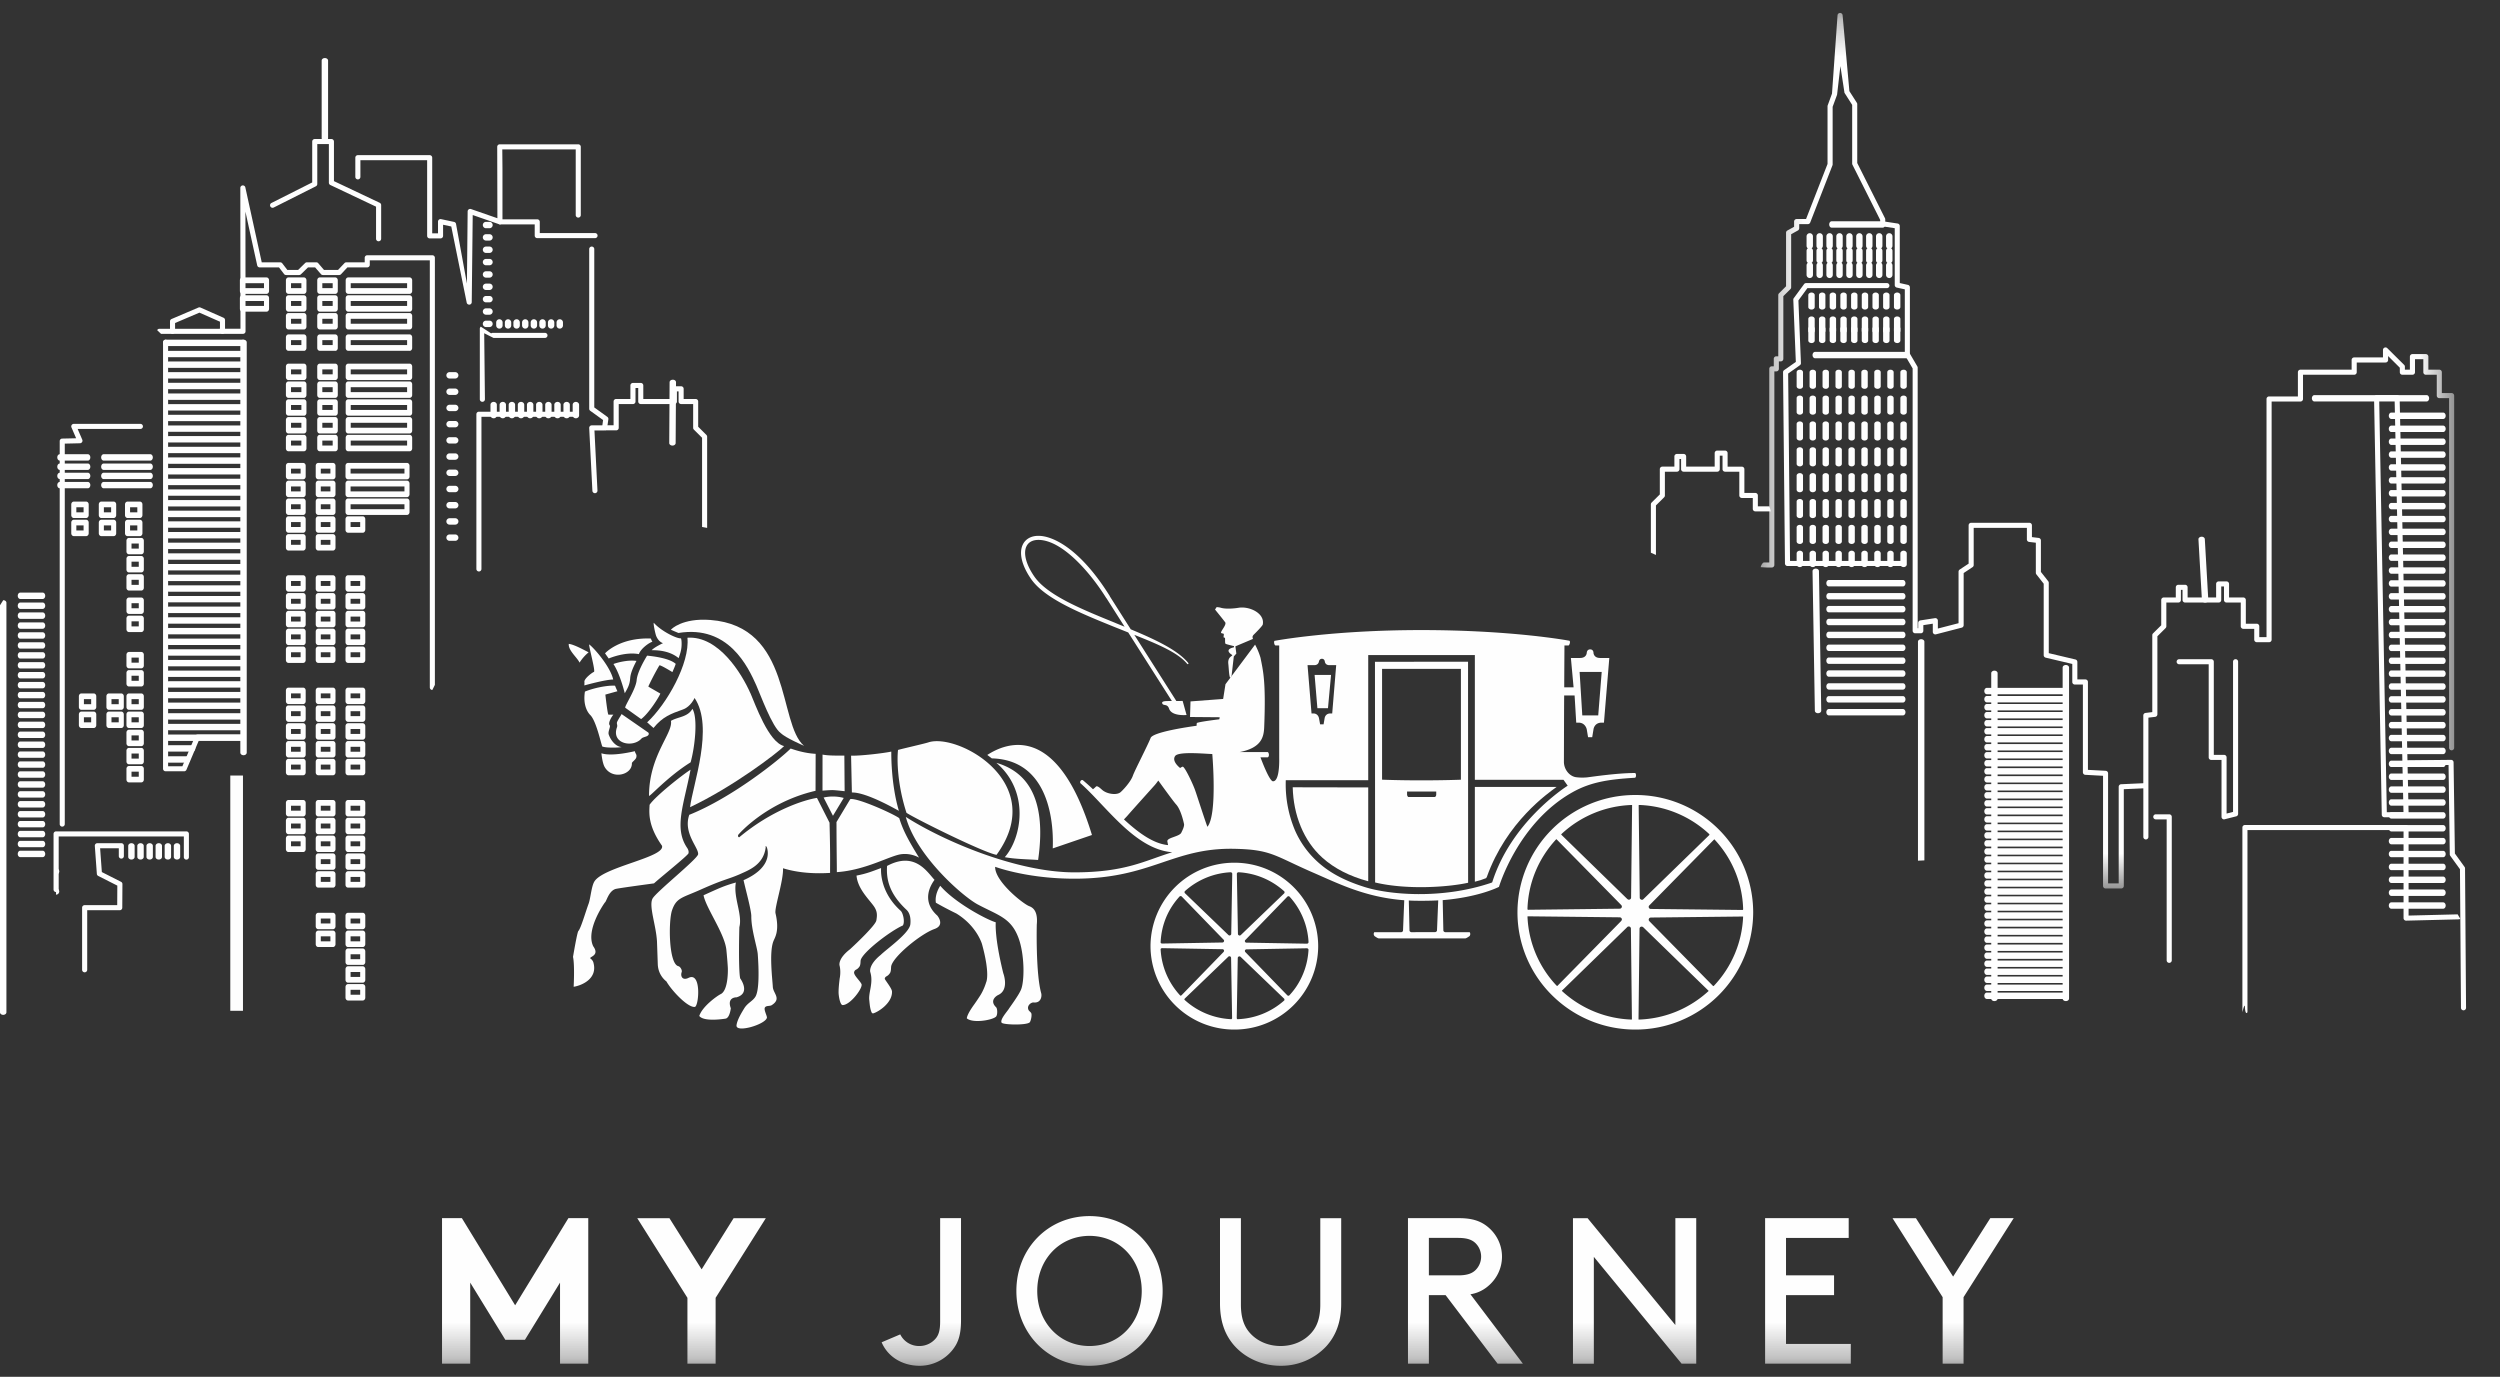 <svg width="69" height="38" viewBox="0 0 69 38" xmlns="http://www.w3.org/2000/svg" xmlns:xlink="http://www.w3.org/1999/xlink"><rect x="0" y="0" width="69" height="38" fill="#333333" stroke="none"/><title>1820C8B3-A462-4F91-8811-40E8E407F98B</title><defs><path id="a" d="M.32.304h19.138v24.164H.32V.304z"/><path id="c" d="M0 37.696h68.063V.358H0z"/></defs><g fill="none" fill-rule="evenodd"><path d="M15.995 18.288c-.06-.138-.315-.335-.297-.517h.001c.148.016.431.175.547.233a1.206 1.206 0 0 0-.25.284zM22.99 22.515l.297-.492a1.162 1.162 0 0 0-.555-.011l.257.503M24.809 22.378c-.225-.758-.209-1.618-.209-1.634-.226.048-.874.122-1.11.112l.022 1.017c.402-.01 1.219.467 1.297.505M23.312 21.838l-.008-.984c-.174 0-.425.007-.602-.027l-.001.995s.213-.018.29-.015c.075.002.32.03.32.03M27.504 23.594c1.45-1.996-1.075-3.374-1.882-3.104-.115.038-.836.201-.837.21-.03.27-.02.95.234 1.734.26.17 2.12 1.094 2.485 1.16M25.793 24.284c-.201-.212-.538-.797-1.31-.384-.024.367.057.762.536 1.21.103.096.121.255.107.398-.025.247-.649.681-.82.849-.339.274-.288.466-.288.466.094.3-.048.56-.027.772.012.108.019.234.06.335.011.028.031.045.053.038.143-.041.528-.29.515-.603-.003-.091-.208-.333-.2-.355.023-.085.068-.039.144-.153.032-.048.028-.144.032-.177.03-.259.811-.903 1.197-1.04.302-.107.077-.37.077-.37-.469-.42-.157-.878-.076-.986" fill="#FEFEFE"/><path d="M22.548 22.022c-.354.056-1.244.336-2.143 1.085-.01.011-.035-.021-.035-.021s-.003-.031.005-.044c.009-.013.763-.897 2.134-1.216l.003-1.02c-.343-.02-.606-.12-.69-.146-.327.324-1.627 1.36-2.798 1.829-.176.506.264.908.244 1.088-.014.13-1.168 1.048-1.259 1.226-.106.206.1.736.124 1.184l.022.63c.013.317.238.47.238.47.127.228.563.707.774.705 0 0 .013-.001.018-.004.106-.057.171-.942-.163-.807h-.002c-.185.1-.247-.04-.205-.152.018-.055-.04-.15-.09-.162-.273-.06-.278-1.247-.177-1.542.12-.35.277-.342.782-.568.671-.3.749-.28 1.092-.43.239-.11.65-.253.711-.737 0-.019-.002-.029 0-.038.001-.009.026.021.026.021s.25.53-.637.92c.053.242.215.828.214.994-.003.37.163.857.178 1.046.03.407.046 1-.066 1.178-.08.127-.217.168-.31.324-.043.071-.195.309-.21.465-.022.217.786-.02.838-.207.014-.044-.093-.223-.054-.286.038-.06.132-.03.188-.065.277-.178.041-.321.03-.502-.011-.21-.103-.934.012-1.252.04-.112.18-.277.062-.782-.034-.147.224-.906.207-1.242.203.062.63.17 1.299.128 0-.3.008-.498-.015-1.386l-.347-.684zM24.892 23.574a.812.812 0 0 1 .474.097c-.28-.457-.435-.73-.547-1.09-.182-.13-1.157-.566-1.352-.525l-.38.633c.003.888.01 1.086.01 1.382.813-.055 1.487-.469 1.795-.497M27.732 23.658c.291.053.552.053.92.077.274-1.892-.462-2.479-1.152-2.681.936.8.694 2.079.232 2.604M17.393 18.722c.008-.14.087-.317.174-.481-.25-.035-.557.054-.636.086.074.113.192.343.313.806l.001-.001c.084-.15.135-.234.148-.41M16.8 20.27c-.025-.077.057-.217.03-.249-.062-.067.064-.258.1-.297a1.294 1.294 0 0 1-.136 0c-.026-.003-.086-.553-.086-.553s.33-.093.333-.092c0 0-.039-.084-.066-.154-.207-.013-.583.06-.831.163-.073.46.151.65.151.65.163.17.286.76.328.865.113.045.449.034.535.016-.19-.015-.32-.23-.358-.35M19.111 19.564c-.135.233-.392.215-.593.332.063.342-.604.953-.605 2.066 0 .057.502-.52 1.148-.922.12-.428.205-1.226.05-1.476M16.599 20.79c0 .003.024.266.09.38.21.362.762.215.751-.105 0-.036.108-.097.122-.163.02-.088-.026-.093-.041-.17 0 0-.63.159-.922.058M16.392 18.545c-.047.015-.259.177-.263.265.004.04 0 .043 0 .108.057-.017.577-.16.795-.164-.073-.33-.474-.813-.656-.965-.047-.04.178.738.124.756M18.006 17.713c-.017-.028-.026-.05-.044-.09-.873-.03-1.263.409-1.263.409l.101.143s.443-.194.834-.121c.047-.148.281-.318.372-.341" fill="#FEFEFE"/><path d="M19.002 23.552c.008-.031.009-.081-.035-.148-.374-.547-.092-1.195.092-2.16-.218.137-.963.722-1.13.968-.01.207-.057.562.342 1.13.1.321-1.622.58-1.868.991-.08.135-.102.447-.154.6-.086.232-.215.685-.287.764-.033.036-.147.714-.147.714.05.221.018.824.018.824.186-.027.687-.206.54-.685a.22.22 0 0 0-.08-.097c-.036-.05.27-.074.08-.336-.22-.461.322-1.209.322-1.209.042-.02.098-.303.286-.37.054-.02.817-.122 1.07-.157.135-.128.937-.77.951-.83M24.863 25.142c-.612-.547-.544-1.178-.545-1.184-.23.083-.382.152-.678.208.032.395.405.71.507.891.067.119.064.212.04.348-.024.133-.552.634-.726.794-.342.262-.29.445-.29.445.045.18.005.357.005.357-.016.123-.031.27-.031.381-.001.105.042.358.112.358.214 0 .565-.478.521-.578-.04-.093-.233-.257-.202-.339.028-.08.07-.037.146-.146.032-.047.027-.138.032-.17.037-.212.815-.811 1.165-.964.064-.101.001-.35-.056-.4M19.418 24.709c.064.347.578 1.049.629 1.499.011.098.039.427.042.526.004.199-.02.617-.197.703-.095.046-.507.337-.592.603.132.177.732.073.732.073.113-.031.138-.286.138-.286-.107-.292.125-.301.157-.301h.003c.401-.118.099-.523.099-.523-.055-.257-.023-1.414-.023-1.414.092-.347-.172-.825-.096-1.232-.321.09-.447.15-.892.352M27.25 20.837l.124.094c1.84.049 1.682 2.37 1.682 2.485l1.082-.37c-.952-3.118-2.357-2.555-2.888-2.21M19.047 22.35h-.007zM19.047 22.35h-.002.002zM27.689 26.855c-.246-1-.205-1.372-.207-1.4-.22-.06-1.103-.518-1.522-.997-.001.002-.011-.01-.011-.01.003.003-.157.219-.119.467.284.163.564.297.564.297.572.35.71.848.71.848.23.84.114 1.051.114 1.051-.065.216-.162.362-.162.362-.083.131-.171.254-.171.254-.212.293-.2.38-.2.38.166.142.706.05.805-.048.048-.05.04-.224.003-.258-.21-.203.048-.335.048-.335.33-.14.148-.61.148-.61M18.73 18.165c.04-.117.089-.237.082-.429a.448.448 0 0 0-.016-.119c-.1.02-.54-.19-.75-.427-.022.01.04.303.066.366.07.167.187.195.187.195s-.235.109-.312.194c.062.004.454-.019.744.22M17.678 19.834l.017.013c.217-.16.51-.635.53-.705l-.32-.184a.017.017 0 0 1-.007-.021c.16-.339.299-.569.3-.57.004-.037.36.183.36.183.055-.126.065-.148.092-.227-.175-.161-.644-.213-.79-.227-.1.163-.272.475-.288.675-.021.253-.339.721-.315.763l.42.3zM17.154 19.707c.001.017-.068.107-.116.206-.033.066.016.088-.01.162-.163.456.444.575.68.306.023-.027.107-.044.147-.063.078-.039.046-.093.037-.1l-.738-.511z" fill="#FEFEFE"/><path d="M20.873 18.913c.112.247.434 1.15.678 1.323.125.125.636.347.636.347.004.002.018.014.002 0-.722-.619-.315-3.298-2.583-3.472-.775-.06-1.09.258-1.088.272l.207.087c1.387-.227 1.924.944 2.148 1.443" fill="#FEFEFE"/><path d="M20.711 19.133c-.238-.54-.877-1.59-1.738-1.532.073.703-.573 1.838-1.112 2.336l.176.155c.252-.313.486-.394.81-.51.22-.077.323-.318.323-.318.547.806-.054 2.407-.124 3.014 1.181-.558 2.398-1.486 2.596-1.686-.431-.102-.797-1.158-.93-1.46M35.898 22.807c.142.343.343.635.6.866.327.295.754.513 1.265.65v-2.59l-2.084-.004c.01.385.083.748.22 1.078M40.706 21.72v2.615c.213-.056.1-.024.31-.098l.02-.032c.543-1.52 1.688-2.312 1.927-2.486l-2.257.001" fill="#FEFEFE"/><path d="M41.185 24.352l-.018.01c-1.389.473-2.842.327-3.495.122-.459-.143-.858-.33-1.18-.59a2.559 2.559 0 0 1-.748-.97 3.275 3.275 0 0 1-.258-1.331v-.025l.001-.001v-.034h2.276V18.08h2.943v3.443h2.447l.115.162c-.11.07-1.564 1.025-2.083 2.667zm-1.524 1.332c-.007.03-.037.04-.047.042l-.663.002c-.012-.002-.047-.013-.049-.05v-.006l-.019-.819c.144.014.646.01.812-.003l-.034.834zm-3.385-7.326c.121 0 .128-.108.128-.108s.015-.068.08-.068c.069 0 .08.068.08.068s.003.108.126.108h.189l-.11 1.333h-.048c-.15 0-.162.136-.162.136l-.028.164h-.096l-.03-.164s-.018-.136-.159-.136h-.048l-.11-1.333h.188zm7.321.187h.61l-.096 1.2h-.44l-.074-1.2zM33.324 22.82v-.001c-.069-.18-.296-.891-.34-1.012-.058-.166-.267-.611-.334-.645-.018-.009-.078.035-.078.035s-.244-.183-.137-.332c.1-.139.91-.05 1.024-.055 0 0 .147 1.677-.135 2.01zm-.72.163c-.056.11-.404.135-.385.24.007.04.016.076.019.102-.409-.04-.816-.34-1.217-.709.026-.028.08-.083.099-.106.126-.146.66-.739.746-.835.027-.029.064-.077.103-.132.12.166.414.573.49.657.132.142.205.474.22.541.013.068-.047.184-.076.242zm11.204-1.528a1.345 1.345 0 0 1-.315-.005c-.175-.028-.33-.212-.329-.428.001-.052.003-1.337.007-1.827h.288l.045.75h.065c.188 0 .225.182.225.182l.037.22h.114l.036-.22s.022-.182.224-.182h.064l.148-1.785h-.253c-.184 0-.184-.147-.184-.147s0-.09-.092-.09c-.088 0-.093.09-.093.09s0 .147-.185.147h-.253l.074.81h-.258c0-.215.006-1.14.006-1.15v-.005h.116a.114.114 0 0 0 .03-.054c.015-.046-.001-.07-.006-.076 0 0-1.549-.295-4.093-.295-2.486 0-4.052.298-4.052.298-.004.006-.013.027-.006.066.007.043.027.057.033.06h.105v3.1c0 .02.017.496-.105.62a.09.09 0 0 1-.065.03c-.105.002-.347-.662-.347-.662h.198c.014 0 .035-.023.035-.07 0-.041-.023-.075-.033-.075h-.773c.598-.118.666-.41.676-.693.05-1.252-.03-1.545-.102-1.91a1.889 1.889 0 0 0-.15-.362l-.817 1.093-.064.406-.901.068-.013.43.819.007-.011.057s-.526.062-.617.1c-.007.003-.01.054-.01.078-.25.034-1.208.176-1.269.337-.071.185-.44.9-.488 1.036-.062.183-.295.424-.349.466-.106.082-.366.045-.493-.063-.044-.036-.139-.135-.178-.097a.757.757 0 0 1-.083.073 6.142 6.142 0 0 0-.279-.25s-.032-.021-.063.021c-.02.028-.008.056-.005.062.19.168.38.37.583.585.561.593 1.193 1.261 1.952 1.321-.75.228-1.282.554-2.699.555-1.574.002-3.595-.853-4.655-1.53.29 1.076 1.57 2.192 1.98 2.413.565.302.917.367 1.125.913.178.466.175 1.214.072 1.448-.076.173-.31.482-.334.524-.045.072-.252.299-.198.381.04.059.663.076.77-.005.035-.026.074-.208.046-.26-.016-.03-.058-.054-.074-.086-.057-.121.075-.215.144-.207.196.021.231-.165.205-.259-.154-.558-.121-1.888-.121-1.888.02-.218-.006-.437-.207-.51-.171-.063-.954-.687-.942-1.087.323.113 1.116.328 2.187.328 2.124 0 2.704-.86 4.415-.825 1.025.021 1.104.192 2.169.655.7.303 1.44.683 2.52.765l-.034.84c-.006.03-.036.04-.046.041h-.747s-.016.024-.016.052c0 .024.02.054.02.054s.088.065.118.065h2.393c.028 0 .117-.065.117-.065s.017-.03.017-.054c0-.028-.016-.052-.016-.052h-.677c-.011-.002-.047-.012-.05-.05v-.004l-.018-.83c.97-.08 1.506-.343 1.553-.366 0 0 .52-1.762 2.024-2.609.51-.288 1.017-.36 1.732-.403 0 0 .027-.01.027-.066 0-.048-.023-.065-.023-.065-.509 0-1.207.107-1.323.12z" fill="#FEFEFE"/><path d="M40.32 21.52s-.453.018-1.102.018c-.614 0-1.073-.019-1.073-.019V18.46h2.176v3.06zm-.68.402c0 .075-.046.075-.046.075h-.725s-.034-.019-.034-.075v-.076h.805v.076zm-1.691-3.656l.004 6.09c.875.209 2.015.13 2.567.008l-.002-6.101-2.57.003zM36.652 19.546l.085-.918h-.454l.077.918zM47.304 27.208a.051.051 0 0 1-.02.009l-1.757-1.787-.008-.01a.047.047 0 0 1-.014-.034v-.004c0-.032.024-.057.056-.057v-.001l2.547-.028.002.007a2.95 2.95 0 0 1-.806 1.905m-2.066.932a.03.03 0 0 1-.015-.004l.028-2.51h.001a.06.06 0 0 1 .004-.016v-.002c.002-.004.004-.009.007-.012l.004-.003.004-.005.006-.004a.075.075 0 0 1 .012-.006l.001-.001h.006c.003-.002.008-.003.013-.003.006 0 .01.001.015.003h.004c.006.002.01.005.015.009.002 0 .004 0 .007.003l.007.007 1.802 1.752c-.003.002-.004.006-.004.006-.51.468-1.18.761-1.917.786m-2.124-.785l-.007-.011 1.797-1.748.011-.012a.024.024 0 0 1 .009-.005l.005-.004.01-.002.007-.002.006-.001a.06.06 0 0 1 .061.056v.002l.028 2.509-.013.003a2.981 2.981 0 0 1-1.914-.785m-.153-.152a2.943 2.943 0 0 1-.802-1.898v-.001l.002-.014 2.543.028h.003c.032.003.057.027.057.058 0 .01-.005.02-.01.028v.002l-.008.01-.004.006-1.76 1.791a.051.051 0 0 1-.021-.01m-.012-4.036a.05.05 0 0 1 .01-.005l1.783 1.813.008.01c.01.01.014.023.014.036v.004l-.003.01c0 .003 0 .007-.003.012l-.002.004c-.005.006-.009.012-.014.016h-.002c-.004.004-.008.007-.012.008a.046.046 0 0 1-.021.005l-2.54.03a.043.043 0 0 1-.008-.024h-.001c.023-.74.32-1.412.791-1.92m2.08-.949c.007.001.012.002.017.005l-.028 2.557h-.001a.047.047 0 0 1-.014.033l-.002.001a.05.05 0 0 1-.02.014l-.002.001h-.003a.056.056 0 0 1-.017.004.073.073 0 0 1-.03-.009l-.009-.007h-.001l-.006-.004-1.824-1.777c.002-.006.004-.011.009-.017a2.98 2.98 0 0 1 1.931-.8m2.143.8h-.001v.001a.064.064 0 0 1 .012.022l-1.82 1.77-.009.01h-.001a.05.05 0 0 1-.059.007h-.004l-.008-.008h-.002a.023.023 0 0 0-.005-.005l-.005-.003a.052.052 0 0 1-.013-.033l-.03-2.558.017-.004c.744.027 1.419.326 1.928.801m.931 2.097l-2.537-.028h-.002a.058.058 0 0 1-.06-.058c0-.017.008-.032.02-.043l.003-.003 1.787-1.818a.032.032 0 0 1 .01.008c.471.507.766 1.18.787 1.918a.047.047 0 0 1-.008.024m-2.969-3.173h-.019a3.246 3.246 0 0 0-3.233 3.237 3.219 3.219 0 0 0 1.026 2.359 3.251 3.251 0 0 0 2.226.878 3.245 3.245 0 0 0 3.254-3.237 3.245 3.245 0 0 0-3.254-3.237M30.78 17.191c-.923-.375-1.877-.762-2.233-1.28-.23-.333-.31-.646-.215-.836.053-.107.158-.166.3-.173l.026-.001c.642 0 1.41.863 1.873 1.603l.005.005h.001l.502.789c-.085-.035-.173-.07-.26-.107m2.016 1.105c-.277-.337-.834-.614-1.586-.927l-.576-.908c-.002-.007-.003-.012-.007-.017-.352-.562-.722-.995-1.098-1.285-.31-.238-.618-.37-.868-.37l-.034.001c-.182.009-.323.093-.394.235-.115.231-.034.577.222.95.375.545 1.345.94 2.284 1.321l.401.16 1.205 1.892c-.136.002-.294-.01-.266.066.028.077.14 0 .188.144.073.219.483.176.483.176l-.108-.388-.174.002-1.16-1.826c.672.266 1.206.494 1.458.8.004.005.01.008.017.008.008 0 .016-.004.018-.011.001-.003.005-.012-.005-.023M33.99 18.664l.063-.545.07-.08-.026-.2.485-.205c-.02-.056-.018-.081.036-.132.039-.037.226-.227.234-.264.065-.314-.376-.516-.677-.462-.096.016-.338.042-.485-.003-.039-.013-.111-.017-.111-.017l-.044.067c.016.021.207.254.274.344.072.07-.163.29-.096.309.017.006.06.012.063.02.006.007-.005.069-.006.088 0 .014.033.012.04.026.007.02-.007.149.018.16.05.021.23.063.23.063a.048.048 0 0 1-.006.035s-.206.033-.126.14c.041.055.103.068.078.088-.022.021-.12.062-.103.223.016.135.017.327.053.394l.036-.049zM35.578 27.479a.047.047 0 0 1-.046-.006l-1.154-1.189-.008-.008c-.007-.007-.01-.017-.01-.026l-.002-.003c0-.025.021-.044.044-.045l1.673-.03a.05.05 0 0 1 .04.042c-.02.379-.144.732-.346 1.03a1.932 1.932 0 0 1-.19.235zm-3.545-1.286a.05.05 0 0 1 .035-.024l1.67.029v-.001h.003c.024.002.043.021.043.045a.041.041 0 0 1-.007.022v.001l-.007.008-.003.005-1.157 1.192a.047.047 0 0 1-.033.01c-.318-.342-.52-.79-.544-1.287zm.526-1.453a.048.048 0 0 1 .054.001l1.154 1.19.007.007a.03.03 0 0 1 .01.028l.001.001-.001.002v.007l-.004.01v.001l-.002.003a.062.062 0 0 1-.01.013h-.002c-.003.002-.005.005-.01.006a.027.027 0 0 1-.015.003v.001l-1.673.029a.049.049 0 0 1-.035-.026c.01-.251.065-.49.158-.71.09-.21.216-.4.368-.566zm1.683 1.07a.04.04 0 0 1-.046.007h-.003l-.006-.006-.002-.002-.004-.003-.003-.001a.042.042 0 0 1-.01-.027h-.001l-.03-1.664a.048.048 0 0 1 .043-.04c.486.025.926.22 1.265.526a.046.046 0 0 1 0 .055l-1.195 1.149-.008.007zm-1.54-1.213a2.04 2.04 0 0 1 1.266-.523c.022.002.04.019.042.04l-.028 1.664a.04.04 0 0 1-.012.026l-.002.001a.036.036 0 0 1-.016.011h-.003c-.005.002-.009.004-.013.004a.049.049 0 0 1-.023-.008c-.003 0-.005-.003-.008-.005l-.003-.003-1.199-1.153a.044.044 0 0 1-.001-.054zm-.013 2.995c0-.011.003-.022.011-.032l1.193-1.147.01-.01v.001a.09.09 0 0 1 .006-.005l.003-.002.006-.002a.037.037 0 0 1 .006-.001l.008-.002c.025 0 .044.02.046.045l.028 1.663a.047.047 0 0 1-.018.03 2.043 2.043 0 0 1-1.299-.538zm2.76.017a2.04 2.04 0 0 1-1.297.521.046.046 0 0 1-.018-.03l.028-1.663h.001c0-.006.001-.01.003-.014l.001-.001c0-.003.003-.007.005-.01l.002-.002.004-.004.005-.003.01-.005h.004l.01-.003c.005 0 .009.002.012.003h.004a.03.03 0 0 1 .01.006l.006.003.006.006 1.197 1.15c.01.013.01.03.006.046zm.667-1.606a.047.047 0 0 1-.041.043l-1.668-.029-.002.001a.046.046 0 0 1-.047-.045c0-.014.007-.025.016-.034l.004-.002 1.157-1.193a.047.047 0 0 1 .054 0c.307.337.502.776.527 1.26zm-2.048-2.192a2.309 2.309 0 0 0-2.314 2.302 2.309 2.309 0 0 0 2.314 2.303 2.308 2.308 0 0 0 2.314-2.303 2.308 2.308 0 0 0-2.314-2.302z" fill="#FEFEFE"/><g transform="translate(48.277 .054)"><mask id="b" fill="#fff"><use xlink:href="#a"/></mask><path d="M19.458 18.392v-7.527a.07.07 0 0 0-.07-.07h-.27v-.576a.07.07 0 0 0-.07-.07h-.302v-.36a.07.07 0 0 0-.07-.07h-.37a.07.07 0 0 0-.07.07v.36h-.138v-.083a.069.069 0 0 0-.021-.05l-.464-.46a.07.07 0 0 0-.12.049v.206h-.795a.07.07 0 0 0-.07.07v.268h-1.413a.07.07 0 0 0-.07.07v.669h-.796a.07.07 0 0 0-.07.07v6.573h-.2v-.3a.07.07 0 0 0-.07-.07h-.301v-.655a.07.07 0 0 0-.07-.07h-.393v-.373a.07.07 0 0 0-.07-.07h-.217a.07.07 0 0 0-.07.07v.373h-.787v-.28a.07.07 0 0 0-.07-.07h-.186a.07.07 0 0 0-.07.07v.28h-.332a.07.07 0 0 0-.07.07v.697l-.227.225a.071.071 0 0 0-.02.05V19.6l-.186.023a.07.07 0 0 0-.062.069v1.871l-.612.028a.07.07 0 0 0-.067.07v2.667h-.293V21.29a.07.07 0 0 0-.066-.07l-.49-.026v-2.426a.07.07 0 0 0-.07-.07h-.222v-.483a.07.07 0 0 0-.055-.068l-.734-.174v-1.942a.07.07 0 0 0-.015-.043l-.202-.257v-.868a.07.07 0 0 0-.062-.07l-.186-.023v-.325a.07.07 0 0 0-.07-.07H6.127a.07.07 0 0 0-.07.07v1.057l-.247.164a.07.07 0 0 0-.031.058v1.422l-.571.148v-.217a.07.07 0 0 0-.081-.07l-.401.062a.07.07 0 0 0-.06.07v.145h-.015v-7.189a.066.066 0 0 0-.009-.035l-.206-.352V7.876a.07.07 0 0 0-.056-.068l-.223-.05V6.185a.07.07 0 0 0-.06-.07l-.341-.052V6a.074.074 0 0 0-.008-.032l-.765-1.522V2.82a.068.068 0 0 0-.011-.037l-.206-.322L2.579.37a.07.07 0 0 0-.07-.067.07.07 0 0 0-.07.068L2.286 2.53l-.12.328a.067.067 0 0 0-.003.023v1.59l-.593 1.52h-.26a.07.07 0 0 0-.07.07v.144l-.186.103a.07.07 0 0 0-.036.061v1.478l-.195.195a.07.07 0 0 0-.02.05V9.78H.749a.07.07 0 0 0-.07.07v.206H.625a.07.07 0 0 0-.07.07v5.344H.409c-.038 0-.089.092-.089.13l.159.009h.146a.07.07 0 0 0 .07-.07v-5.343H.75a.07.07 0 0 0 .07-.07V9.92h.053a.07.07 0 0 0 .07-.07V8.12l.196-.195a.07.07 0 0 0 .02-.05V6.41l.186-.103a.07.07 0 0 0 .036-.061v-.114h.238a.07.07 0 0 0 .066-.045l.614-1.578a.066.066 0 0 0 .005-.025v-1.59l.12-.327a.076.076 0 0 0 .004-.021l.09-.776.109.714c0 .013.004.025.011.035l.205.322v1.621c0 .01.003.022.008.031l.765 1.523v.107a.07.07 0 0 0 .06.07l.342.051v1.57c0 .033.023.062.055.069l.223.049v1.796c0 .012.003.024.01.035l.206.352v7.24c0 .038.032.07.07.07h.155a.07.07 0 0 0 .07-.07V17.2l.261-.04v.226a.07.07 0 0 0 .089.067l.71-.184a.07.07 0 0 0 .053-.068v-1.439l.247-.164a.07.07 0 0 0 .03-.058v-1.024h1.468v.317a.07.07 0 0 0 .062.07l.185.022v.83c0 .016.006.031.015.044l.202.257v1.973c0 .033.023.06.054.068l.735.174v.498c0 .04.032.07.07.07h.223v2.422a.07.07 0 0 0 .066.07l.49.027v3.04c0 .038.032.07.07.07h.433a.07.07 0 0 0 .07-.07v-2.67l.539-.024v1.341a.07.07 0 0 0 .14 0v-3.292l.187-.022a.07.07 0 0 0 .061-.07v-2.154l.227-.226a.07.07 0 0 0 .02-.05v-.655h.332a.07.07 0 0 0 .07-.07v-.28h.045v.28c0 .039.032.07.07.07h.928a.07.07 0 0 0 .07-.07v-.373h.076v.373c0 .039.031.07.07.07h.393v.656c0 .038.032.07.07.07h.302v.299c0 .038.032.07.07.07h.34a.07.07 0 0 0 .07-.07v-6.573h.796a.07.07 0 0 0 .07-.07v-.669h1.413a.07.07 0 0 0 .07-.07v-.268h.796a.07.07 0 0 0 .07-.07v-.108l.323.322v.124c0 .04.031.07.07.07h.279a.07.07 0 0 0 .07-.07v-.36h.23v.36c0 .04.032.07.07.07h.301v.576c0 .04.032.07.07.07h.27v9.65a.07.07 0 0 0 .14 0v-2.053" fill="#FEFEFE" mask="url(#b)"/></g><path d="M65.875 22.416h.461l-.244-11.371h-.426l.21 11.371zm.537.14h-.605a.07.07 0 0 1-.07-.069l-.213-11.51a.07.07 0 0 1 .07-.072h.566c.038 0 .07.03.07.068l.248 11.49a.07.07 0 0 1-.066.093z" fill="#FEFEFE"/><path d="M66.974 11.081h-3.096c-.039 0-.07-.04-.07-.088 0-.048.031-.088.07-.088h3.096c.039 0 .07.04.07.088 0 .049-.031.088-.07.088M52.521 15.622h-3.186a.07.07 0 0 1-.07-.07l-.053-5.278a.07.07 0 0 1 .03-.058l.323-.227-.07-1.716a.07.07 0 0 1 .013-.044l.284-.387a.07.07 0 0 1 .056-.029h2.23a.07.07 0 0 1 0 .14h-2.194l-.248.339.07 1.73a.07.07 0 0 1-.03.059l-.323.229.052 5.172h3.116a.07.07 0 1 1 0 .14" fill="#FEFEFE"/><path d="M52.642 9.888h-2.546c-.039 0-.07-.04-.07-.088 0-.049.031-.088.07-.088h2.546c.039 0 .07.04.07.088 0 .048-.031.088-.07.088M51.962 6.284h-1.406c-.04 0-.07-.04-.07-.088 0-.049.03-.089.07-.089h1.406c.039 0 .07.04.07.089 0 .048-.031.088-.07.088M50.178 19.685c-.048 0-.088-.03-.088-.069l-.064-3.852c0-.038.038-.07.087-.07.05 0 .09.03.09.068l.063 3.852c0 .039-.038.07-.087.07h-.001zM67.904 25.358a.069.069 0 0 1-.043.016l-1.451.036a.07.07 0 0 1-.072-.07V22.91H62.03v5.015c0 .039-.07.099-.07-.168-.039 0-.07.207-.07.168V22.84a.07.07 0 0 1 .07-.07h4.447a.07.07 0 0 1 .07.07v2.43l1.354-.034" fill="#FEFEFE"/><path d="M67.993 27.885a.07.07 0 0 1-.07-.07l-.028-3.825-.268-.37a.072.072 0 0 1-.013-.04l-.034-2.467-1.171.011a.07.07 0 0 1-.071-.069c0-.038.03-.07.07-.07l1.24-.013h.001c.039 0 .07.03.07.07l.036 2.515.267.37a.07.07 0 0 1 .013.04l.028 3.848a.07.07 0 0 1-.07.07M61.384 22.615a.07.07 0 0 1-.07-.07v-1.571h-.283a.07.07 0 0 1-.071-.07v-2.57h-.815a.07.07 0 1 1 0-.14h.886a.07.07 0 0 1 .07.07v2.57h.283a.07.07 0 0 1 .07.07v1.55l.178-.045v-4.146a.07.07 0 0 1 .07-.07.07.07 0 0 1 .07.07v4.2a.07.07 0 0 1-.052.068l-.32.081a.071.071 0 0 1-.016.003M52.936 23.755v-6.043c0-.04.04-.07.088-.07.049 0 .089.03.089.07v6.035M60.861 16.63c-.047 0-.086-.03-.088-.066l-.096-1.678c-.002-.038.035-.07.084-.073.049-.001.09.028.092.067l.096 1.677c.003.039-.035.072-.084.073h-.004zM55.046 27.63c-.049 0-.088-.03-.088-.07v-8.98c0-.038.04-.07.088-.07.049 0 .088.032.088.07v8.98c0 .04-.04.07-.088.07M57.018 27.63c-.049 0-.089-.03-.089-.07v-9.136c0-.039.04-.07.089-.07.048 0 .088.031.088.07v9.136c0 .04-.04.07-.088.07M59.87 26.575a.07.07 0 0 1-.07-.07v-3.89h-.3a.07.07 0 0 1 0-.14h.37a.07.07 0 0 1 .071.07v3.96a.07.07 0 0 1-.07.07M52.521 16.185h-2.044c-.04 0-.07-.04-.07-.089 0-.048.03-.088.07-.088h2.044c.039 0 .07.04.07.088 0 .049-.031.089-.07.089M52.521 16.544h-2.044c-.04 0-.07-.039-.07-.087 0-.05.03-.088.07-.088h2.044c.039 0 .07.039.07.088 0 .048-.031.087-.07.087M52.521 16.9h-2.044c-.04 0-.07-.04-.07-.088 0-.049.03-.088.07-.088h2.044c.039 0 .07.039.07.088 0 .049-.031.088-.07.088M52.521 17.256h-2.044c-.04 0-.07-.04-.07-.088 0-.049.03-.089.07-.089h2.044c.039 0 .07.04.07.089 0 .048-.031.088-.07.088M52.521 17.612h-2.044c-.04 0-.07-.04-.07-.089 0-.048.03-.088.07-.088h2.044c.039 0 .07.04.07.088 0 .05-.031.089-.07.089M52.521 17.967h-2.044c-.04 0-.07-.04-.07-.088 0-.05.03-.088.07-.088h2.044c.039 0 .07.039.07.088 0 .049-.031.088-.07.088M52.521 18.323h-2.044c-.04 0-.07-.04-.07-.088 0-.049.03-.088.07-.088h2.044c.039 0 .07.04.07.088 0 .049-.031.088-.07.088M52.521 18.678h-2.044c-.04 0-.07-.04-.07-.088 0-.048.03-.088.07-.088h2.044c.039 0 .07.04.07.088 0 .049-.031.088-.07.088M52.521 19.034h-2.044c-.04 0-.07-.04-.07-.089 0-.048.03-.087.07-.087h2.044c.039 0 .07.039.07.087 0 .05-.031.089-.07.089M52.54 10.731c-.05 0-.09-.03-.09-.07v-.387c0-.04.04-.07.09-.07.048 0 .087.03.087.07v.388c0 .038-.04.07-.088.07M52.177 10.731c-.049 0-.088-.03-.088-.07v-.387c0-.04.04-.07.088-.07.048 0 .088.03.088.07v.388c0 .038-.04.07-.088.07M51.82 10.731c-.05 0-.09-.03-.09-.07v-.387c0-.04.04-.07.09-.07.048 0 .088.03.088.07v.388c0 .038-.04.07-.089.07M51.462 10.731c-.049 0-.089-.03-.089-.07v-.387c0-.04.04-.07.089-.07.049 0 .088.03.088.07v.388c0 .038-.04.07-.088.07M51.105 10.731c-.049 0-.088-.03-.088-.07v-.387c0-.04.04-.07.088-.07.049 0 .088.03.088.07v.388c0 .038-.04.07-.088.07M50.747 10.731c-.049 0-.088-.03-.088-.07v-.387c0-.04.04-.07.088-.07.049 0 .088.03.088.07v.388c0 .038-.039.07-.088.07M50.39 10.731c-.049 0-.088-.03-.088-.07v-.387c0-.04.04-.07.088-.07.049 0 .088.03.088.07v.388c0 .038-.04.07-.088.07M50.032 10.731c-.048 0-.088-.03-.088-.07v-.387c0-.04.04-.07.088-.07.049 0 .089.03.089.07v.388c0 .038-.04.07-.089.07M49.675 10.731c-.049 0-.088-.03-.088-.07v-.387c0-.04.04-.07.088-.07.048 0 .088.03.088.07v.388c0 .038-.04.07-.088.07M52.54 11.445c-.05 0-.09-.031-.09-.07v-.387c0-.04.04-.07.09-.07.048 0 .087.03.087.07v.387c0 .039-.04.07-.088.07M52.177 11.445c-.049 0-.088-.031-.088-.07v-.387c0-.04.04-.07.088-.07.048 0 .088.03.088.07v.387c0 .039-.04.07-.088.07M51.82 11.445c-.05 0-.09-.031-.09-.07v-.387c0-.04.04-.07.09-.07.048 0 .088.03.088.07v.387c0 .039-.04.07-.089.07M51.462 11.445c-.049 0-.089-.031-.089-.07v-.387c0-.04.04-.07.089-.07.049 0 .088.03.088.07v.387c0 .039-.04.07-.088.07M51.105 11.445c-.049 0-.088-.031-.088-.07v-.387c0-.04.04-.07.088-.07.049 0 .088.03.088.07v.387c0 .039-.04.07-.088.07M50.747 11.445c-.049 0-.088-.031-.088-.07v-.387c0-.04.04-.07.088-.07.049 0 .088.03.088.07v.387c0 .039-.039.07-.088.07M50.39 11.445c-.049 0-.088-.031-.088-.07v-.387c0-.04.04-.07.088-.07.049 0 .088.03.088.07v.387c0 .039-.04.07-.088.07M50.032 11.445c-.048 0-.088-.031-.088-.07v-.387c0-.04.04-.07.088-.07.049 0 .089.03.089.07v.387c0 .039-.04.07-.089.07M49.675 11.445c-.049 0-.088-.031-.088-.07v-.387c0-.04.04-.07.088-.07.048 0 .088.03.088.07v.387c0 .039-.04.07-.088.07M52.54 12.159c-.05 0-.09-.032-.09-.07v-.388c0-.039.04-.07.09-.07.048 0 .087.031.087.07v.388c0 .038-.04.07-.088.07M52.177 12.159c-.049 0-.088-.032-.088-.07v-.388c0-.039.04-.07.088-.07.048 0 .088.031.088.07v.388c0 .038-.04.07-.088.07M51.82 12.159c-.05 0-.09-.032-.09-.07v-.388c0-.039.04-.07.09-.07.048 0 .088.031.088.07v.388c0 .038-.04.07-.089.07M51.462 12.159c-.049 0-.089-.032-.089-.07v-.388c0-.039.04-.07.089-.07.049 0 .088.031.088.07v.388c0 .038-.04.07-.088.07M51.105 12.159c-.049 0-.088-.032-.088-.07v-.388c0-.039.04-.07.088-.07.049 0 .088.031.088.07v.388c0 .038-.04.07-.088.07M50.747 12.159c-.049 0-.088-.032-.088-.07v-.388c0-.039.04-.07.088-.07.049 0 .088.031.088.07v.388c0 .038-.039.07-.088.07M50.39 12.159c-.049 0-.088-.032-.088-.07v-.388c0-.039.04-.07.088-.07.049 0 .088.031.088.07v.388c0 .038-.04.07-.088.07M50.032 12.159c-.048 0-.088-.032-.088-.07v-.388c0-.039.04-.07.088-.07.049 0 .089.031.089.07v.388c0 .038-.04.07-.089.07M49.675 12.159c-.049 0-.088-.032-.088-.07v-.388c0-.039.04-.07.088-.07.048 0 .088.031.088.07v.388c0 .038-.04.07-.088.07M52.54 12.872c-.05 0-.09-.03-.09-.07v-.387c0-.04.04-.07.09-.07.048 0 .087.03.087.07v.388c0 .038-.04.07-.088.07M52.177 12.872c-.049 0-.088-.03-.088-.07v-.387c0-.04.04-.07.088-.07.048 0 .088.03.088.07v.388c0 .038-.04.07-.088.07M51.82 12.872c-.05 0-.09-.03-.09-.07v-.387c0-.04.04-.07.09-.07.048 0 .088.03.088.07v.388c0 .038-.04.07-.089.07M51.462 12.872c-.049 0-.089-.03-.089-.07v-.387c0-.04.04-.07.089-.07.049 0 .088.03.088.07v.388c0 .038-.04.07-.088.07M51.105 12.872c-.049 0-.088-.03-.088-.07v-.387c0-.04.04-.07.088-.07.049 0 .088.03.088.07v.388c0 .038-.04.07-.088.07M50.747 12.872c-.049 0-.088-.03-.088-.07v-.387c0-.04.04-.07.088-.07.049 0 .088.03.088.07v.388c0 .038-.039.07-.088.07M50.39 12.872c-.049 0-.088-.03-.088-.07v-.387c0-.04.04-.07.088-.07.049 0 .088.03.088.07v.388c0 .038-.04.07-.088.07M50.032 12.872c-.048 0-.088-.03-.088-.07v-.387c0-.04.04-.07.088-.07.049 0 .089.03.089.07v.388c0 .038-.04.07-.089.07M49.675 12.872c-.049 0-.088-.03-.088-.07v-.387c0-.04.04-.07.088-.07.048 0 .088.03.088.07v.388c0 .038-.04.07-.088.07M52.54 13.586c-.05 0-.09-.031-.09-.07v-.388c0-.038.04-.07.09-.07.048 0 .087.032.087.07v.388c0 .039-.04.07-.088.07M52.177 13.586c-.049 0-.088-.031-.088-.07v-.388c0-.038.04-.07.088-.07.048 0 .088.032.088.07v.388c0 .039-.04.07-.088.07M51.82 13.586c-.05 0-.09-.031-.09-.07v-.388c0-.038.04-.07.09-.07.048 0 .088.032.088.07v.388c0 .039-.04.07-.089.07M51.462 13.586c-.049 0-.089-.031-.089-.07v-.388c0-.038.04-.07.089-.07.049 0 .088.032.088.07v.388c0 .039-.04.07-.088.07M51.105 13.586c-.049 0-.088-.031-.088-.07v-.388c0-.038.04-.07.088-.07.049 0 .088.032.088.07v.388c0 .039-.04.07-.088.07M50.747 13.586c-.049 0-.088-.031-.088-.07v-.388c0-.038.04-.07.088-.07.049 0 .088.032.088.07v.388c0 .039-.039.07-.088.07M50.39 13.586c-.049 0-.088-.031-.088-.07v-.388c0-.038.04-.07.088-.07.049 0 .088.032.088.07v.388c0 .039-.04.07-.088.07M50.032 13.586c-.048 0-.088-.031-.088-.07v-.388c0-.038.04-.07.088-.07.049 0 .089.032.089.07v.388c0 .039-.04.07-.089.07M49.675 13.586c-.049 0-.088-.031-.088-.07v-.388c0-.038.04-.07.088-.07.048 0 .088.032.088.07v.388c0 .039-.04.07-.088.07M52.54 14.3c-.05 0-.09-.032-.09-.07v-.388c0-.039.04-.07.09-.07.048 0 .087.031.087.07v.387c0 .04-.04.07-.088.07M52.177 14.3c-.049 0-.088-.032-.088-.07v-.388c0-.039.04-.07.088-.07.048 0 .088.031.088.07v.387c0 .04-.04.07-.088.07M51.82 14.3c-.05 0-.09-.032-.09-.07v-.388c0-.039.04-.07.09-.07.048 0 .088.031.088.07v.387c0 .04-.04.07-.089.07M51.462 14.3c-.049 0-.089-.032-.089-.07v-.388c0-.039.04-.07.089-.07.049 0 .088.031.088.07v.387c0 .04-.04.07-.088.07M51.105 14.3c-.049 0-.088-.032-.088-.07v-.388c0-.039.04-.07.088-.07.049 0 .088.031.088.07v.387c0 .04-.04.07-.088.07M50.747 14.3c-.049 0-.088-.032-.088-.07v-.388c0-.039.04-.07.088-.07.049 0 .088.031.088.07v.387c0 .04-.039.07-.088.07M50.39 14.3c-.049 0-.088-.032-.088-.07v-.388c0-.039.04-.07.088-.07.049 0 .088.031.088.07v.387c0 .04-.04.07-.088.07M50.032 14.3c-.048 0-.088-.032-.088-.07v-.388c0-.039.04-.07.088-.07.049 0 .089.031.089.07v.387c0 .04-.04.07-.089.07M49.675 14.3c-.049 0-.088-.032-.088-.07v-.388c0-.039.04-.07.088-.07.048 0 .088.031.088.07v.387c0 .04-.04.07-.088.07M52.54 15.013c-.05 0-.09-.03-.09-.07v-.387c0-.04.04-.07.09-.07.048 0 .087.03.087.07v.388c0 .038-.04.07-.088.07M52.177 15.013c-.049 0-.088-.03-.088-.07v-.387c0-.04.04-.07.088-.07.048 0 .088.03.088.07v.388c0 .038-.04.07-.088.07M51.82 15.013c-.05 0-.09-.03-.09-.07v-.387c0-.04.04-.07.09-.07.048 0 .088.03.088.07v.388c0 .038-.04.07-.089.07M51.462 15.013c-.049 0-.089-.03-.089-.07v-.387c0-.04.04-.07.089-.07.049 0 .088.03.088.07v.388c0 .038-.04.07-.088.07M51.105 15.013c-.049 0-.088-.03-.088-.07v-.387c0-.04.04-.07.088-.07.049 0 .088.03.088.07v.388c0 .038-.04.07-.088.07M50.747 15.013c-.049 0-.088-.03-.088-.07v-.387c0-.04.04-.07.088-.07.049 0 .088.03.088.07v.388c0 .038-.039.07-.088.07M50.39 15.013c-.049 0-.088-.03-.088-.07v-.387c0-.04.04-.07.088-.07.049 0 .088.03.088.07v.388c0 .038-.04.07-.088.07M50.032 15.013c-.048 0-.088-.03-.088-.07v-.387c0-.04.04-.07.088-.07.049 0 .089.03.089.07v.388c0 .038-.04.07-.089.07M49.675 15.013c-.049 0-.088-.03-.088-.07v-.387c0-.04.04-.07.088-.07.048 0 .088.03.088.07v.388c0 .038-.04.07-.088.07M52.54 15.652c-.05 0-.09-.034-.09-.075v-.303c0-.041.04-.075.09-.075.048 0 .087.034.087.075v.303c0 .041-.04.075-.088.075M52.177 15.652c-.049 0-.088-.034-.088-.075v-.303c0-.041.04-.075.088-.075.048 0 .088.034.088.075v.303c0 .041-.04.075-.088.075M51.82 15.652c-.05 0-.09-.034-.09-.075v-.303c0-.041.04-.075.09-.075.048 0 .088.034.088.075v.303c0 .041-.04.075-.089.075M51.462 15.652c-.049 0-.089-.034-.089-.075v-.303c0-.041.04-.075.089-.075.049 0 .088.034.088.075v.303c0 .041-.04.075-.088.075M51.105 15.652c-.049 0-.088-.034-.088-.075v-.303c0-.041.04-.075.088-.075.049 0 .088.034.088.075v.303c0 .041-.04.075-.088.075M50.747 15.652c-.049 0-.088-.034-.088-.075v-.303c0-.041.04-.075.088-.075.049 0 .088.034.088.075v.303c0 .041-.039.075-.088.075M50.39 15.652c-.049 0-.088-.034-.088-.075v-.303c0-.041.04-.075.088-.075.049 0 .088.034.088.075v.303c0 .041-.04.075-.088.075M50.032 15.652c-.048 0-.088-.034-.088-.075v-.303c0-.041.04-.075.088-.075.049 0 .089.034.089.075v.303c0 .041-.04.075-.089.075M49.675 15.652c-.049 0-.088-.034-.088-.075v-.303c0-.041.04-.075.088-.075.048 0 .088.034.088.075v.303c0 .041-.04.075-.088.075M52.362 9.468c-.049 0-.089-.031-.089-.07V9.07c0-.039.04-.07.089-.07.049 0 .088.031.088.07v.33c0 .038-.04.069-.088.069M52.063 9.468c-.049 0-.089-.031-.089-.07V9.07c0-.039.04-.07.089-.07.048 0 .088.031.088.07v.33c0 .038-.04.069-.088.069M51.768 9.468c-.049 0-.088-.031-.088-.07V9.07c0-.039.039-.07.088-.07.048 0 .088.031.088.07v.33c0 .038-.04.069-.088.069M51.473 9.468c-.049 0-.088-.031-.088-.07V9.07c0-.039.04-.07.088-.07.048 0 .088.031.088.07v.33c0 .038-.04.069-.088.069M51.178 9.468c-.049 0-.088-.031-.088-.07V9.07c0-.039.04-.07.088-.07.049 0 .088.031.088.07v.33c0 .038-.04.069-.088.069M50.882 9.468c-.048 0-.088-.031-.088-.07V9.07c0-.039.04-.07.088-.07.049 0 .088.031.088.07v.33c0 .038-.039.069-.088.069M50.587 9.468c-.048 0-.088-.031-.088-.07V9.07c0-.039.04-.07.088-.07.05 0 .089.031.089.07v.33c0 .038-.04.069-.089.069M50.292 9.468c-.048 0-.088-.031-.088-.07V9.07c0-.039.04-.07.088-.07.049 0 .089.031.089.07v.33c0 .038-.04.069-.089.069M49.998 9.468c-.05 0-.089-.031-.089-.07V9.07c0-.039.04-.07.089-.07.048 0 .088.031.088.07v.33c0 .038-.04.069-.088.069" fill="#FEFEFE"/><path d="M52.362 9.203c-.049 0-.089-.032-.089-.07v-.329c0-.039.04-.07.089-.07.049 0 .088.031.088.07v.329c0 .038-.04.07-.088.07M52.063 9.203c-.049 0-.089-.032-.089-.07v-.329c0-.039.04-.07.089-.07.048 0 .088.031.088.07v.329c0 .038-.04.07-.088.07M51.768 9.203c-.049 0-.088-.032-.088-.07v-.329c0-.039.039-.07.088-.07.048 0 .088.031.088.07v.329c0 .038-.04.07-.088.07M51.473 9.203c-.049 0-.088-.032-.088-.07v-.329c0-.039.04-.07.088-.07.048 0 .088.031.088.07v.329c0 .038-.04.07-.088.07M51.178 9.203c-.049 0-.088-.032-.088-.07v-.329c0-.039.04-.07.088-.07.049 0 .088.031.088.07v.329c0 .038-.04.07-.088.07M50.882 9.203c-.048 0-.088-.032-.088-.07v-.329c0-.039.04-.07.088-.07.049 0 .088.031.088.07v.329c0 .038-.039.07-.088.07M50.587 9.203c-.048 0-.088-.032-.088-.07v-.329c0-.039.04-.07.088-.07.05 0 .089.031.089.07v.329c0 .038-.04.07-.089.07M50.292 9.203c-.048 0-.088-.032-.088-.07v-.329c0-.039.04-.07.088-.07.049 0 .089.031.089.07v.329c0 .038-.04.07-.089.07M49.998 9.203c-.05 0-.089-.032-.089-.07v-.329c0-.039.04-.07.089-.07.048 0 .088.031.088.07v.329c0 .038-.04.07-.088.07M52.362 8.544c-.049 0-.089-.031-.089-.07v-.33c0-.038.04-.07.089-.07.049 0 .088.032.088.07v.33c0 .039-.04.07-.088.07M52.063 8.544c-.049 0-.089-.031-.089-.07v-.33c0-.038.04-.07.089-.07.048 0 .088.032.088.07v.33c0 .039-.04.07-.088.07M51.768 8.544c-.049 0-.088-.031-.088-.07v-.33c0-.038.039-.07.088-.07.048 0 .088.032.088.07v.33c0 .039-.04.07-.088.07M51.473 8.544c-.049 0-.088-.031-.088-.07v-.33c0-.038.04-.07.088-.07.048 0 .088.032.088.07v.33c0 .039-.04.07-.088.07M51.178 8.544c-.049 0-.088-.031-.088-.07v-.33c0-.038.04-.07.088-.07.049 0 .088.032.088.07v.33c0 .039-.04.07-.088.07M50.882 8.544c-.048 0-.088-.031-.088-.07v-.33c0-.038.04-.07.088-.07.049 0 .088.032.088.07v.33c0 .039-.039.07-.088.07M50.587 8.544c-.048 0-.088-.031-.088-.07v-.33c0-.038.04-.07.088-.07.05 0 .089.032.089.07v.33c0 .039-.04.07-.089.07M50.292 8.544c-.048 0-.088-.031-.088-.07v-.33c0-.038.04-.07.088-.07.049 0 .089.032.089.07v.33c0 .039-.04.07-.089.07M49.998 8.544c-.05 0-.089-.031-.089-.07v-.33c0-.038.04-.07.089-.07.048 0 .088.032.088.07v.33c0 .039-.04.07-.088.07M52.144 6.872a.088.088 0 0 1-.089-.088v-.26a.088.088 0 1 1 .177 0v.26c0 .048-.04.088-.088.088M51.867 6.872a.088.088 0 0 1-.089-.088v-.26a.088.088 0 0 1 .177 0v.26c0 .048-.04.088-.088.088M51.593 6.872a.088.088 0 0 1-.089-.088v-.26a.088.088 0 0 1 .177 0v.26c0 .048-.04.088-.088.088M51.319 6.872a.088.088 0 0 1-.088-.088v-.26a.088.088 0 1 1 .176 0v.26c0 .048-.04.088-.088.088M51.045 6.872a.088.088 0 0 1-.088-.088v-.26a.088.088 0 1 1 .176 0v.26c0 .048-.04.088-.088.088M50.77 6.872a.088.088 0 0 1-.088-.088v-.26a.088.088 0 0 1 .177 0v.26c0 .048-.04.088-.089.088M50.497 6.872a.088.088 0 0 1-.089-.088v-.26a.088.088 0 0 1 .177 0v.26c0 .048-.04.088-.088.088M50.223 6.872a.088.088 0 0 1-.089-.088v-.26a.088.088 0 1 1 .177 0v.26c0 .048-.04.088-.088.088M49.949 6.872a.088.088 0 0 1-.088-.088v-.26a.088.088 0 1 1 .176 0v.26c0 .048-.04.088-.088.088" fill="#FEFEFE"/><path d="M52.144 7.272a.088.088 0 0 1-.089-.088v-.26c0-.048.04-.088.089-.088.048 0 .088.04.088.088v.26c0 .05-.04.088-.088.088M51.867 7.272a.088.088 0 0 1-.089-.088v-.26a.088.088 0 0 1 .177 0v.26c0 .05-.04.088-.088.088M51.593 7.272a.088.088 0 0 1-.089-.088v-.26a.088.088 0 0 1 .177 0v.26c0 .05-.04.088-.088.088M51.319 7.272a.088.088 0 0 1-.088-.088v-.26a.088.088 0 1 1 .177 0v.26c0 .05-.04.088-.09.088M51.045 7.272a.088.088 0 0 1-.088-.088v-.26a.088.088 0 0 1 .177 0v.26c0 .05-.04.088-.09.088M50.77 7.272a.088.088 0 0 1-.088-.088v-.26a.088.088 0 0 1 .177 0v.26c0 .05-.04.088-.089.088M50.497 7.272a.088.088 0 0 1-.089-.088v-.26a.088.088 0 0 1 .177 0v.26c0 .05-.04.088-.088.088M50.223 7.272a.088.088 0 0 1-.089-.088v-.26c0-.048.04-.088.089-.088.048 0 .088.04.088.088v.26c0 .05-.04.088-.088.088M49.949 7.272a.088.088 0 0 1-.088-.088v-.26a.088.088 0 0 1 .177 0v.26c0 .05-.04.088-.09.088" fill="#FEFEFE"/><path d="M52.144 7.674a.088.088 0 0 1-.089-.089v-.26c0-.049.04-.088.089-.088.048 0 .088.04.088.088v.26c0 .05-.04.089-.088.089M51.867 7.674a.088.088 0 0 1-.089-.089v-.26a.088.088 0 0 1 .177 0v.26c0 .05-.04.089-.088.089M51.593 7.674a.088.088 0 0 1-.089-.089v-.26a.088.088 0 0 1 .177 0v.26c0 .05-.04.089-.088.089M51.319 7.674a.088.088 0 0 1-.088-.089v-.26a.088.088 0 1 1 .177 0v.26c0 .05-.04.089-.09.089M51.045 7.674a.088.088 0 0 1-.088-.089v-.26a.088.088 0 0 1 .177 0v.26c0 .05-.04.089-.09.089M50.77 7.674a.088.088 0 0 1-.088-.089v-.26a.088.088 0 0 1 .177 0v.26c0 .05-.04.089-.089.089M50.497 7.674a.088.088 0 0 1-.089-.089v-.26a.088.088 0 0 1 .177 0v.26c0 .05-.04.089-.088.089M50.223 7.674a.088.088 0 0 1-.089-.089v-.26c0-.049.04-.088.089-.088.048 0 .088.04.088.088v.26c0 .05-.04.089-.088.089M49.949 7.674a.088.088 0 0 1-.088-.089v-.26a.088.088 0 0 1 .177 0v.26c0 .05-.04.089-.09.089M52.521 19.39h-2.044c-.04 0-.07-.04-.07-.088 0-.05.03-.089.07-.089h2.044c.039 0 .07.04.07.089 0 .049-.031.088-.07.088M52.521 19.745h-2.044c-.04 0-.07-.04-.07-.088 0-.048.03-.088.07-.088h2.044c.039 0 .07.04.07.088 0 .049-.031.088-.07.088M67.43 11.564h-1.429c-.038 0-.07-.04-.07-.089 0-.048.032-.088.07-.088h1.43c.038 0 .07.04.07.088 0 .05-.032.089-.07.089M67.43 11.924h-1.429c-.038 0-.07-.04-.07-.089 0-.048.032-.088.07-.088h1.43c.038 0 .07.04.07.088 0 .05-.032.089-.07.089M67.43 12.28h-1.429c-.038 0-.07-.04-.07-.089 0-.048.032-.088.07-.088h1.43c.038 0 .07.04.07.088 0 .05-.032.088-.07.088M67.43 12.635h-1.429c-.038 0-.07-.04-.07-.088 0-.049.032-.089.07-.089h1.43c.038 0 .07.04.07.089 0 .048-.032.088-.07.088M67.43 12.99h-1.429c-.038 0-.07-.039-.07-.088 0-.048.032-.088.07-.088h1.43c.038 0 .07.04.07.088 0 .05-.032.088-.07.088M67.43 13.346h-1.429c-.038 0-.07-.039-.07-.088 0-.049.032-.088.07-.088h1.43c.038 0 .07.04.07.088 0 .049-.032.088-.07.088M67.43 13.702h-1.429c-.038 0-.07-.04-.07-.089 0-.048.032-.088.07-.088h1.43c.038 0 .07.04.07.088 0 .05-.032.089-.07.089M67.43 14.057h-1.429c-.038 0-.07-.039-.07-.088 0-.048.032-.088.07-.088h1.43c.038 0 .07.04.07.088 0 .049-.032.088-.07.088M67.43 14.413h-1.429c-.038 0-.07-.04-.07-.088 0-.049.032-.088.07-.088h1.43c.038 0 .07.04.07.088 0 .049-.032.088-.07.088M67.43 14.768h-1.429c-.038 0-.07-.04-.07-.087 0-.05.032-.089.07-.089h1.43c.038 0 .07.04.07.089 0 .048-.032.087-.07.087M67.43 15.124h-1.429c-.038 0-.07-.04-.07-.088 0-.049.032-.088.07-.088h1.43c.038 0 .07.04.07.088 0 .049-.032.088-.07.088M67.43 15.48h-1.429c-.038 0-.07-.04-.07-.088 0-.049.032-.089.07-.089h1.43c.038 0 .07.04.07.09 0 .048-.032.087-.07.087M67.43 15.835h-1.429c-.038 0-.07-.04-.07-.088 0-.048.032-.088.07-.088h1.43c.038 0 .07.04.07.088 0 .049-.032.088-.07.088M67.43 16.191h-1.429c-.038 0-.07-.04-.07-.088 0-.049.032-.088.07-.088h1.43c.038 0 .07.04.07.088 0 .049-.032.088-.07.088M67.43 16.547h-1.429c-.038 0-.07-.04-.07-.088 0-.049.032-.089.07-.089h1.43c.038 0 .07.04.07.089 0 .048-.032.088-.07.088M67.43 16.902h-1.429c-.038 0-.07-.04-.07-.088 0-.049.032-.088.07-.088h1.43c.038 0 .07.04.07.088 0 .049-.032.088-.07.088M67.43 17.258h-1.429c-.038 0-.07-.04-.07-.088 0-.049.032-.088.07-.088h1.43c.038 0 .07.039.07.088 0 .049-.032.088-.07.088M67.43 17.613h-1.429c-.038 0-.07-.039-.07-.088 0-.049.032-.088.07-.088h1.43c.038 0 .07.04.07.088 0 .049-.032.088-.07.088M67.43 17.97h-1.429c-.038 0-.07-.04-.07-.09 0-.048.032-.087.07-.087h1.43c.038 0 .07.04.07.088 0 .049-.032.088-.07.088M67.43 18.325h-1.429c-.038 0-.07-.04-.07-.088 0-.049.032-.088.07-.088h1.43c.038 0 .07.04.07.088 0 .049-.032.088-.07.088M67.43 18.68h-1.429c-.038 0-.07-.039-.07-.088 0-.048.032-.088.07-.088h1.43c.038 0 .07.04.07.088 0 .05-.032.089-.07.089M67.43 19.036h-1.429c-.038 0-.07-.04-.07-.088 0-.049.032-.088.07-.088h1.43c.038 0 .07.04.07.088 0 .049-.032.088-.07.088M67.43 19.392h-1.429c-.038 0-.07-.04-.07-.088 0-.049.032-.089.07-.089h1.43c.038 0 .07.04.07.089 0 .048-.032.088-.07.088M67.43 19.748h-1.429c-.038 0-.07-.04-.07-.088 0-.05.032-.089.07-.089h1.43c.038 0 .07.04.07.089 0 .049-.032.088-.07.088M67.43 20.103h-1.429c-.038 0-.07-.04-.07-.088 0-.049.032-.089.07-.089h1.43c.038 0 .07.04.07.089 0 .048-.032.088-.07.088M67.43 20.459h-1.429c-.038 0-.07-.04-.07-.089 0-.048.032-.088.07-.088h1.43c.038 0 .07.04.07.088 0 .05-.032.089-.07.089M67.43 20.814h-1.429c-.038 0-.07-.04-.07-.088 0-.048.032-.088.07-.088h1.43c.038 0 .07.04.07.088 0 .049-.032.088-.07.088M67.43 21.17h-1.429c-.038 0-.07-.039-.07-.087 0-.049.032-.089.07-.089h1.43c.038 0 .07.04.07.089 0 .048-.032.088-.07.088M67.43 21.526h-1.429c-.038 0-.07-.04-.07-.088 0-.049.032-.089.07-.089h1.43c.038 0 .07.04.07.089 0 .048-.032.088-.07.088M67.43 21.881h-1.429c-.038 0-.07-.039-.07-.088 0-.048.032-.088.07-.088h1.43c.038 0 .07.04.07.088 0 .05-.032.088-.07.088M67.43 22.237h-1.429c-.038 0-.07-.04-.07-.088 0-.05.032-.088.07-.088h1.43c.038 0 .07.039.07.088 0 .049-.032.088-.07.088M67.43 22.593h-1.429c-.038 0-.07-.04-.07-.089 0-.048.032-.088.07-.088h1.43c.038 0 .07.04.07.088 0 .05-.032.089-.07.089M67.43 22.948h-1.429c-.038 0-.07-.04-.07-.088 0-.048.032-.088.07-.088h1.43c.038 0 .07.04.07.088 0 .049-.032.088-.07.088M67.43 23.303h-1.429c-.038 0-.07-.039-.07-.088 0-.048.032-.088.07-.088h1.43c.038 0 .07.04.07.088 0 .049-.032.088-.07.088M67.43 23.659h-1.429c-.038 0-.07-.04-.07-.088 0-.049.032-.088.07-.088h1.43c.038 0 .07.04.07.088 0 .049-.032.088-.07.088M67.43 24.016h-1.429c-.038 0-.07-.04-.07-.089 0-.048.032-.088.07-.088h1.43c.038 0 .07.04.07.088 0 .05-.032.089-.07.089M67.43 24.37h-1.429c-.038 0-.07-.04-.07-.088 0-.048.032-.088.07-.088h1.43c.038 0 .07.04.07.088 0 .049-.032.088-.07.088M67.43 24.727h-1.429c-.038 0-.07-.04-.07-.089 0-.048.032-.088.07-.088h1.43c.038 0 .07.04.07.088 0 .05-.032.089-.07.089M67.43 25.081h-1.429c-.038 0-.07-.039-.07-.088 0-.048.032-.088.07-.088h1.43c.038 0 .07.04.07.088 0 .049-.032.088-.07.088M57 19.161h-2.163c-.038 0-.07-.039-.07-.088 0-.049.032-.088.07-.088H57c.039 0 .07.04.07.088 0 .05-.031.088-.07.088M57 19.386h-2.163c-.038 0-.07-.04-.07-.089 0-.048.032-.088.07-.088H57c.039 0 .07.04.07.088 0 .05-.031.089-.07.089M57 19.607h-2.163c-.038 0-.07-.04-.07-.088 0-.049.032-.089.07-.089H57c.039 0 .07.04.07.089 0 .048-.031.088-.07.088M57 19.828h-2.163c-.038 0-.07-.04-.07-.088 0-.05.032-.089.07-.089H57c.039 0 .07.04.07.089 0 .049-.031.088-.07.088M57 20.05h-2.163c-.038 0-.07-.04-.07-.089 0-.048.032-.088.07-.088H57c.039 0 .07.04.07.088 0 .049-.031.088-.07.088M57 20.27h-2.163c-.038 0-.07-.04-.07-.088 0-.049.032-.088.07-.088H57c.039 0 .07.04.07.088 0 .049-.031.088-.07.088M57 20.491h-2.163c-.038 0-.07-.04-.07-.087 0-.05.032-.09.07-.09H57c.039 0 .07.04.07.09 0 .048-.031.087-.07.087M57 20.713h-2.163c-.038 0-.07-.04-.07-.089 0-.049.032-.088.07-.088H57c.039 0 .07.04.07.088 0 .05-.031.089-.07.089M57 20.934h-2.163c-.038 0-.07-.04-.07-.089 0-.048.032-.088.07-.088H57c.039 0 .07.04.07.088 0 .05-.031.089-.07.089M57 21.155h-2.163c-.038 0-.07-.04-.07-.088 0-.05.032-.089.07-.089H57c.039 0 .07.04.07.089 0 .049-.031.088-.07.088M57 21.376h-2.163c-.038 0-.07-.04-.07-.088 0-.05.032-.088.07-.088H57c.039 0 .07.039.07.088 0 .049-.031.088-.07.088M57 21.597h-2.163c-.038 0-.07-.04-.07-.088 0-.049.032-.088.07-.088H57c.039 0 .07.04.07.088 0 .049-.031.088-.07.088M57 21.818h-2.163c-.038 0-.07-.04-.07-.088 0-.048.032-.088.07-.088H57c.039 0 .07.04.07.088 0 .049-.031.088-.07.088M57 22.04h-2.163c-.038 0-.07-.04-.07-.089 0-.048.032-.088.07-.088H57c.039 0 .07.04.07.088 0 .049-.031.088-.07.088M57 22.261h-2.163c-.038 0-.07-.04-.07-.088 0-.049.032-.088.07-.088H57c.039 0 .07.04.07.088 0 .049-.031.088-.07.088M57 22.482h-2.163c-.038 0-.07-.04-.07-.089 0-.048.032-.088.07-.088H57c.039 0 .07.04.07.088 0 .05-.031.089-.07.089M57 22.703h-2.163c-.038 0-.07-.04-.07-.088 0-.049.032-.088.07-.088H57c.039 0 .07.04.07.088 0 .049-.031.088-.07.088M57 22.924h-2.163c-.038 0-.07-.039-.07-.088 0-.048.032-.088.07-.088H57c.039 0 .07.04.07.088 0 .049-.031.088-.07.088M57 23.146h-2.163c-.038 0-.07-.04-.07-.089 0-.048.032-.088.07-.088H57c.039 0 .07.04.07.088 0 .05-.031.089-.07.089M57 23.367h-2.163c-.038 0-.07-.04-.07-.088 0-.049.032-.089.07-.089H57c.039 0 .07.04.07.089 0 .048-.031.088-.07.088M57 23.588h-2.163c-.038 0-.07-.04-.07-.088 0-.048.032-.088.07-.088H57c.039 0 .07.04.07.088 0 .049-.031.088-.07.088M57 23.81h-2.163c-.038 0-.07-.04-.07-.09 0-.048.032-.087.07-.087H57c.039 0 .07.04.07.088 0 .049-.031.088-.07.088M57 24.03h-2.163c-.038 0-.07-.039-.07-.088 0-.048.032-.088.07-.088H57c.039 0 .07.04.07.088 0 .049-.031.088-.07.088M57 24.252h-2.163c-.038 0-.07-.04-.07-.088 0-.05.032-.089.07-.089H57c.039 0 .07.04.07.089 0 .048-.031.088-.07.088M57 24.473h-2.163c-.038 0-.07-.04-.07-.088 0-.049.032-.089.07-.089H57c.039 0 .07.04.07.089 0 .048-.031.088-.07.088M57 24.694h-2.163c-.038 0-.07-.04-.07-.088 0-.049.032-.088.07-.088H57c.039 0 .07.039.07.088 0 .048-.031.088-.07.088M57 24.915h-2.163c-.038 0-.07-.04-.07-.088 0-.049.032-.088.07-.088H57c.039 0 .07.04.07.088 0 .049-.031.088-.07.088M57 25.136h-2.163c-.038 0-.07-.039-.07-.088 0-.048.032-.088.07-.088H57c.039 0 .07.04.07.088 0 .05-.031.088-.07.088M57 25.357h-2.163c-.038 0-.07-.04-.07-.088 0-.049.032-.088.07-.088H57c.039 0 .07.04.07.088 0 .049-.031.088-.07.088M57 25.578h-2.163c-.038 0-.07-.04-.07-.088 0-.049.032-.088.07-.088H57c.039 0 .07.04.07.088 0 .048-.031.088-.07.088M57 25.802h-2.163c-.038 0-.07-.04-.07-.09 0-.048.032-.088.07-.088H57c.039 0 .07.04.07.089 0 .049-.031.089-.07.089M57 26.024h-2.163c-.038 0-.07-.04-.07-.089 0-.05.032-.089.07-.089H57c.039 0 .07.04.07.09 0 .048-.031.088-.07.088M57 26.245h-2.163c-.038 0-.07-.04-.07-.088 0-.049.032-.088.07-.088H57c.039 0 .07.04.07.088 0 .049-.031.088-.07.088M57 26.465h-2.163c-.038 0-.07-.039-.07-.088 0-.048.032-.088.07-.088H57c.039 0 .07.04.07.088 0 .049-.031.088-.07.088M57 26.687h-2.163c-.038 0-.07-.039-.07-.088 0-.049.032-.088.07-.088H57c.039 0 .07.04.07.088 0 .049-.031.088-.07.088M57 26.908h-2.163c-.038 0-.07-.04-.07-.089 0-.048.032-.088.07-.088H57c.039 0 .07.04.07.088 0 .05-.031.089-.07.089M57 27.13h-2.163c-.038 0-.07-.04-.07-.089 0-.048.032-.088.07-.088H57c.039 0 .07.04.07.088 0 .049-.031.088-.07.088M57 27.351h-2.163c-.038 0-.07-.04-.07-.088 0-.049.032-.088.07-.088H57c.039 0 .07.04.07.088 0 .049-.031.088-.07.088M57 27.572h-2.163c-.038 0-.07-.04-.07-.088 0-.049.032-.089.07-.089H57c.039 0 .07.04.07.089 0 .048-.031.088-.07.088M48.877 14.114h-.43a.07.07 0 0 1-.07-.07v-.3h-.302a.07.07 0 0 1-.07-.07v-.655h-.393a.07.07 0 0 1-.07-.07v-.373h-.076v.373a.07.07 0 0 1-.07.07h-.928a.07.07 0 0 1-.07-.07v-.28h-.045v.28a.07.07 0 0 1-.07.07h-.332v.656a.07.07 0 0 1-.02.05l-.227.225v1.367l-.14-.062v-1.334a.07.07 0 0 1 .02-.05l.227-.225v-.697a.07.07 0 0 1 .07-.07h.332v-.28a.07.07 0 0 1 .07-.07h.185a.07.07 0 0 1 .07.07v.28h.787v-.373a.07.07 0 0 1 .071-.07h.216a.07.07 0 0 1 .07.07v.374h.393a.07.07 0 0 1 .07.07v.655h.302a.07.07 0 0 1 .07.07v.299h.319l.041.14zM10.45 6.66a.07.07 0 0 1-.071-.07v-.886l-1.262-.598a.07.07 0 0 1-.04-.063V3.977h-.32v1.101a.07.07 0 0 1-.038.063l-1.163.586a.07.07 0 0 1-.095-.03.07.07 0 0 1 .031-.095l1.125-.567V3.907a.07.07 0 0 1 .07-.07h.46a.07.07 0 0 1 .07.07v1.092l1.263.598a.07.07 0 0 1 .04.062v.93a.07.07 0 0 1-.07.07" fill="#FEFEFE"/><path d="M12.95 8.408a.07.07 0 0 1-.07-.06l-.425-2.097-.226-.048v.307a.07.07 0 0 1-.07.07h-.3a.07.07 0 0 1-.07-.07V4.422H9.947v.46a.07.07 0 1 1-.14 0v-.53a.07.07 0 0 1 .07-.07h1.982a.07.07 0 0 1 .07.07V6.44h.16v-.324c0-.02.01-.04.026-.054a.07.07 0 0 1 .058-.014l.36.077a.07.07 0 0 1 .054.058l.3 1.644.02-1.991A.07.07 0 0 1 13 5.77l.728.253-.005-1.97a.07.07 0 0 1 .07-.07h2.167a.07.07 0 0 1 .07.07v1.883a.07.07 0 0 1-.07.07.07.07 0 0 1-.07-.07V4.123h-2.027l.005.528v1.472a.07.07 0 0 1-.093.066l-.728-.254-.027 2.404a.07.07 0 0 1-.065.07h-.005M16.42 13.612a.07.07 0 0 1-.07-.066l-.088-1.732a.071.071 0 0 1 .019-.052.07.07 0 0 1 .051-.022h.293l.02-.147-.354-.255a.07.07 0 0 1-.029-.057V6.875a.07.07 0 0 1 .14 0v4.37l.36.26a.07.07 0 0 1 .029.066l-.036.249a.07.07 0 0 1-.07.06h-.278l.083 1.658a.07.07 0 0 1-.066.074h-.004M8.966 3.884c-.048 0-.088-.031-.088-.07V1.672c0-.039.04-.07.088-.07.049 0 .089.031.089.07v2.142c0 .039-.04.07-.089.07M6.141 9.214a.07.07 0 0 1-.07-.07v-.265l-.567-.25-.672.286v.229a.07.07 0 0 1-.14 0v-.275a.07.07 0 0 1 .042-.064l.743-.317a.07.07 0 0 1 .056 0l.637.282a.07.07 0 0 1 .041.064v.31a.07.07 0 0 1-.07.07" fill="#FEFEFE"/><path d="M4.444 9.214h2.264a.07.07 0 0 0 .049-.02.069.069 0 0 0 .02-.05l-.003-3.302.325 1.483a.07.07 0 0 0 .068.055H7.7l.14.183a.071.071 0 0 0 .057.028h.36a.07.07 0 0 0 .048-.02l.195-.19h.198l.16.185a.07.07 0 0 0 .052.025h.45c.02 0 .038-.008.052-.022l.176-.189h.548a.07.07 0 0 0 .07-.07v-.125h1.657v11.788c0 .038.03.07.07.07l.07-.14V7.115a.07.07 0 0 0-.07-.07h-1.797a.07.07 0 0 0-.07.07v.125h-.508a.069.069 0 0 0-.051.023l-.178.188h-.386l-.159-.186a.07.07 0 0 0-.053-.025h-.259a.07.07 0 0 0-.05.02l-.195.191h-.296l-.14-.183a.072.072 0 0 0-.057-.028h-.51l-.452-2.064a.07.07 0 0 0-.139.015l.004 3.883H4.4a.069.069 0 0 0-.062.039M13.313 11.09a.07.07 0 0 1-.07-.07V9.072a.07.07 0 0 1 .028-.056l.285.185a.072.072 0 0 1 .042-.014h1.443a.07.07 0 0 1 0 .14h-1.42l-.257-.13.02 1.823a.07.07 0 0 1-.071.07" fill="#FEFEFE"/><path d="M6.722 20.845c-.049 0-.089-.031-.089-.07V9.445c0-.039.04-.07.089-.07.048 0 .088.031.088.07v11.33c0 .039-.04.07-.088.07" fill="#FEFEFE"/><path d="M5.08 21.287h-.51a.07.07 0 0 1-.07-.07V9.446a.07.07 0 0 1 .14 0v11.703h.394l.353-.832a.07.07 0 0 1 .064-.043h1.252a.07.07 0 0 1 .07.07.07.07 0 0 1-.07.07H5.498l-.352.832a.07.07 0 0 1-.065.042M1.718 22.815a.07.07 0 0 1-.07-.07v-10.57a.07.07 0 0 1 .069-.07l.384-.009-.129-.3a.07.07 0 0 1 .064-.097h1.839a.07.07 0 0 1 0 .14H2.143l.128.297a.07.07 0 0 1-.006.066.072.072 0 0 1-.057.032l-.42.01v10.501a.07.07 0 0 1-.07.07M13.218 15.773a.07.07 0 0 1-.07-.07v-4.27a.07.07 0 0 1 .07-.07h2.658a.07.07 0 0 1 .07.07.07.07 0 0 1-.07.07h-2.588v4.2a.07.07 0 0 1-.07.07M1.548 24.621a.07.07 0 0 1-.07-.07v-1.535a.07.07 0 0 1 .07-.07h3.596a.07.07 0 0 1 .07.07v.64a.07.07 0 0 1-.07.07.07.07 0 0 1-.07-.07v-.57H1.62v1.466a.07.07 0 0 1-.07.07M.089 16.565c.048 0 .088.031.088.07V27.94c0 .038-.04.07-.088.07-.05 0-.089-.032-.089-.07V16.705" fill="#FEFEFE"/><mask id="d" fill="#fff"><use xlink:href="#c"/></mask><path fill="#FEFEFE" mask="url(#d)" d="M6.356 27.899h.35v-6.494h-.35zM13.51 6.299h-.096a.088.088 0 0 1 0-.176h.096a.088.088 0 1 1 0 .176M13.51 6.64h-.096a.088.088 0 0 1 0-.176h.096a.088.088 0 0 1 0 .176M13.51 6.981h-.096a.088.088 0 0 1 0-.176h.096a.088.088 0 0 1 0 .176M13.51 7.322h-.096a.088.088 0 0 1 0-.176h.096a.088.088 0 0 1 0 .176M13.51 7.663h-.096a.088.088 0 0 1 0-.176h.096a.088.088 0 0 1 0 .176M13.51 8.004h-.096a.088.088 0 0 1 0-.176h.096a.088.088 0 0 1 0 .176M13.51 8.345h-.096a.088.088 0 0 1 0-.176h.096a.088.088 0 0 1 0 .176M13.51 8.686h-.096a.088.088 0 0 1 0-.176h.096a.088.088 0 0 1 0 .176M13.51 9.027h-.096a.088.088 0 1 1 0-.177h.096c.049 0 .088.04.088.089 0 .048-.04.088-.088.088M15.894 11.545c-.048 0-.088-.036-.088-.08v-.294c0-.043.04-.079.088-.079.049 0 .089.036.089.08v.294c0 .043-.04.079-.089.079M15.64 11.545c-.049 0-.089-.036-.089-.08v-.294c0-.043.04-.079.089-.079.048 0 .088.036.088.08v.294c0 .043-.04.079-.088.079M15.388 11.545c-.049 0-.089-.036-.089-.08v-.294c0-.043.04-.079.089-.079.049 0 .088.036.088.08v.294c0 .043-.04.079-.088.079M15.136 11.545c-.049 0-.088-.036-.088-.08v-.294c0-.043.04-.079.088-.079.048 0 .088.036.088.08v.294c0 .043-.04.079-.088.079M14.884 11.545c-.049 0-.088-.036-.088-.08v-.294c0-.043.04-.079.088-.079.049 0 .089.036.089.08v.294c0 .043-.04.079-.089.079M14.633 11.545c-.049 0-.089-.036-.089-.08v-.294c0-.043.04-.079.089-.079.048 0 .088.036.088.08v.294c0 .043-.04.079-.088.079M14.38 11.545c-.048 0-.088-.036-.088-.08v-.294c0-.043.04-.079.089-.079.048 0 .088.036.088.08v.294c0 .043-.04.079-.088.079M14.129 11.545c-.049 0-.089-.036-.089-.08v-.294c0-.043.04-.079.089-.079.048 0 .088.036.088.08v.294c0 .043-.04.079-.088.079M13.877 11.545c-.049 0-.088-.036-.088-.08v-.294c0-.043.04-.079.088-.079.049 0 .088.036.088.08v.294c0 .043-.04.079-.088.079M13.625 11.545c-.049 0-.088-.036-.088-.08v-.294c0-.043.04-.079.088-.079.049 0 .088.036.088.08v.294c0 .043-.04.079-.088.079M12.564 10.447h-.156a.088.088 0 0 1-.088-.088c0-.048.04-.088.088-.088h.156a.088.088 0 0 1 0 .176M12.564 10.9h-.156a.088.088 0 0 1-.088-.088c0-.049.04-.088.088-.088h.156a.088.088 0 0 1 0 .176M12.564 11.347h-.156a.088.088 0 0 1-.088-.088c0-.048.04-.088.088-.088h.156a.088.088 0 1 1 0 .176M12.564 11.795h-.156a.088.088 0 0 1-.088-.088c0-.049.04-.088.088-.088h.156a.088.088 0 1 1 0 .176M12.564 12.242h-.156a.088.088 0 0 1-.088-.088c0-.049.04-.088.088-.088h.156a.088.088 0 0 1 0 .176M12.564 12.69h-.156a.088.088 0 0 1-.088-.089c0-.048.04-.088.088-.088h.156a.088.088 0 0 1 0 .176M12.564 13.137h-.156a.088.088 0 0 1-.088-.088c0-.049.04-.088.088-.088h.156a.088.088 0 0 1 0 .176M12.564 13.585h-.156a.088.088 0 0 1-.088-.088c0-.049.04-.089.088-.089h.156a.088.088 0 0 1 0 .177M12.564 14.032h-.156a.088.088 0 0 1-.088-.088c0-.05.04-.089.088-.089h.156a.088.088 0 0 1 0 .177M12.564 14.48h-.156a.088.088 0 0 1-.088-.088c0-.049.04-.089.088-.089h.156a.088.088 0 0 1 0 .177M12.564 14.927h-.156a.088.088 0 0 1-.088-.088c0-.05.04-.088.088-.088h.156a.088.088 0 0 1 0 .176M15.45 9.07a.088.088 0 0 1-.089-.089V8.9a.088.088 0 1 1 .177 0v.082c0 .049-.04.088-.088.088M15.211 9.07a.088.088 0 0 1-.088-.089V8.9a.088.088 0 0 1 .176 0v.082c0 .049-.04.088-.088.088M14.973 9.07a.088.088 0 0 1-.088-.089V8.9a.088.088 0 0 1 .177 0v.082c0 .049-.04.088-.089.088M14.736 9.07a.088.088 0 0 1-.089-.089V8.9a.088.088 0 1 1 .177 0v.082c0 .049-.04.088-.088.088M14.497 9.07a.088.088 0 0 1-.088-.089V8.9a.088.088 0 1 1 .176 0v.082c0 .049-.04.088-.088.088M14.26 9.07a.088.088 0 0 1-.09-.089V8.9a.088.088 0 0 1 .177 0v.082c0 .049-.04.088-.088.088M14.022 9.07a.088.088 0 0 1-.088-.089V8.9a.088.088 0 1 1 .176 0v.082c0 .049-.04.088-.088.088M13.783 9.07a.088.088 0 0 1-.088-.089V8.9a.088.088 0 1 1 .177 0v.082c0 .049-.04.088-.089.088M6.703 9.552H4.571c-.039 0-.07-.04-.07-.089 0-.048.031-.088.07-.088h2.132c.039 0 .07.04.07.088 0 .05-.031.089-.07.089M6.703 9.859H4.66c-.039 0-.07-.04-.07-.088 0-.049.031-.088.07-.088h2.044c.039 0 .07.04.07.088 0 .049-.031.088-.07.088M6.703 10.153H4.66c-.039 0-.07-.04-.07-.088 0-.048.031-.088.07-.088h2.044c.039 0 .07.04.07.088 0 .049-.031.088-.07.088M6.703 10.447H4.66c-.039 0-.07-.039-.07-.088 0-.048.031-.088.07-.088h2.044c.039 0 .07.04.07.088 0 .049-.031.088-.07.088M6.703 10.742H4.66c-.039 0-.07-.04-.07-.089 0-.048.031-.088.07-.088h2.044c.039 0 .07.04.07.088 0 .05-.031.089-.07.089M6.703 11.036H4.66c-.039 0-.07-.04-.07-.088 0-.049.031-.089.07-.089h2.044c.039 0 .07.04.07.089 0 .048-.031.088-.07.088M6.703 11.33H4.66c-.039 0-.07-.04-.07-.088 0-.049.031-.088.07-.088h2.044c.039 0 .07.04.07.088 0 .049-.031.088-.07.088M6.703 11.624H4.66c-.039 0-.07-.04-.07-.088 0-.048.031-.088.07-.088h2.044c.039 0 .07.04.07.088 0 .049-.031.088-.07.088M6.703 11.918H4.66c-.039 0-.07-.039-.07-.088 0-.049.031-.088.07-.088h2.044c.039 0 .07.04.07.088 0 .049-.031.088-.07.088M6.703 12.212H4.66c-.039 0-.07-.039-.07-.087 0-.05.031-.089.07-.089h2.044c.039 0 .07.04.07.089 0 .048-.031.087-.07.087M6.703 12.507H4.66c-.039 0-.07-.04-.07-.088 0-.05.031-.088.07-.088h2.044c.039 0 .07.039.07.088 0 .048-.031.088-.07.088M6.703 12.8H4.66c-.039 0-.07-.039-.07-.087 0-.049.031-.088.07-.088h2.044c.039 0 .07.04.07.088 0 .048-.031.088-.07.088M6.703 13.095H4.66c-.039 0-.07-.04-.07-.088 0-.05.031-.088.07-.088h2.044c.039 0 .07.039.07.088 0 .049-.031.088-.07.088M6.703 13.39H4.66c-.039 0-.07-.04-.07-.089 0-.048.031-.088.07-.088h2.044c.039 0 .07.04.07.088 0 .049-.031.088-.07.088M6.703 13.683H4.66c-.039 0-.07-.039-.07-.088 0-.048.031-.088.07-.088h2.044c.039 0 .07.04.07.088 0 .05-.031.088-.07.088M6.703 13.978H4.66c-.039 0-.07-.04-.07-.089 0-.048.031-.088.07-.088h2.044c.039 0 .07.04.07.088 0 .05-.031.089-.07.089M6.703 14.272H4.66c-.039 0-.07-.04-.07-.089 0-.048.031-.088.07-.088h2.044c.039 0 .07.04.07.088 0 .05-.031.089-.07.089M6.703 14.566H4.66c-.039 0-.07-.04-.07-.088 0-.049.031-.089.07-.089h2.044c.039 0 .07.04.07.089 0 .048-.031.088-.07.088M6.703 14.86H4.66c-.039 0-.07-.04-.07-.088 0-.049.031-.088.07-.088h2.044c.039 0 .07.04.07.088 0 .049-.031.088-.07.088M6.703 15.154H4.66c-.039 0-.07-.04-.07-.088 0-.049.031-.088.07-.088h2.044c.039 0 .07.04.07.088 0 .049-.031.088-.07.088M6.703 15.449H4.66c-.039 0-.07-.04-.07-.088 0-.05.031-.089.07-.089h2.044c.039 0 .07.04.07.089 0 .048-.031.088-.07.088M6.703 15.743H4.66c-.039 0-.07-.04-.07-.089 0-.048.031-.088.07-.088h2.044c.039 0 .07.04.07.088 0 .05-.031.089-.07.089M6.703 16.037H4.66c-.039 0-.07-.04-.07-.088 0-.049.031-.089.07-.089h2.044c.039 0 .07.04.07.089 0 .049-.031.088-.07.088M6.703 16.331H4.66c-.039 0-.07-.04-.07-.088 0-.048.031-.088.07-.088h2.044c.039 0 .07.04.07.088 0 .049-.031.088-.07.088M6.703 16.625H4.66c-.039 0-.07-.04-.07-.088 0-.049.031-.088.07-.088h2.044c.039 0 .07.04.07.088 0 .049-.031.088-.07.088M6.703 16.92H4.66c-.039 0-.07-.04-.07-.089 0-.048.031-.088.07-.088h2.044c.039 0 .07.04.07.088 0 .049-.031.088-.07.088M6.703 17.214H4.66c-.039 0-.07-.04-.07-.089 0-.048.031-.088.07-.088h2.044c.039 0 .07.04.07.088 0 .05-.031.089-.07.089M6.703 17.508H4.66c-.039 0-.07-.04-.07-.088 0-.049.031-.089.07-.089h2.044c.039 0 .07.04.07.089 0 .048-.031.088-.07.088M6.703 17.802H4.66c-.039 0-.07-.04-.07-.088 0-.05.031-.089.07-.089h2.044c.039 0 .07.04.07.089 0 .048-.031.088-.07.088M6.703 18.096H4.66c-.039 0-.07-.04-.07-.088 0-.049.031-.088.07-.088h2.044c.039 0 .07.04.07.088 0 .048-.031.088-.07.088M6.703 18.39H4.66c-.039 0-.07-.04-.07-.088 0-.048.031-.088.07-.088h2.044c.039 0 .07.04.07.088 0 .049-.031.088-.07.088M6.703 18.684H4.66c-.039 0-.07-.04-.07-.088 0-.049.031-.088.07-.088h2.044c.039 0 .07.04.07.088 0 .049-.031.088-.07.088M6.703 18.978H4.66c-.039 0-.07-.04-.07-.087 0-.05.031-.089.07-.089h2.044c.039 0 .07.04.07.089 0 .048-.031.087-.07.087M6.703 19.273H4.66c-.039 0-.07-.04-.07-.088 0-.05.031-.088.07-.088h2.044c.039 0 .07.039.07.088 0 .048-.031.088-.07.088M6.703 19.567H4.66c-.039 0-.07-.04-.07-.088 0-.049.031-.088.07-.088h2.044c.039 0 .07.039.07.088 0 .049-.031.088-.07.088M6.703 19.861H4.66c-.039 0-.07-.04-.07-.088 0-.049.031-.088.07-.088h2.044c.039 0 .07.04.07.088 0 .049-.031.088-.07.088M6.703 20.155H4.66c-.039 0-.07-.04-.07-.088 0-.048.031-.088.07-.088h2.044c.039 0 .07.04.07.088 0 .049-.031.088-.07.088M6.703 20.45H4.66c-.039 0-.07-.04-.07-.089 0-.048.031-.088.07-.088h2.044c.039 0 .07.04.07.088 0 .05-.031.088-.07.088M5.32 20.744h-.661c-.039 0-.07-.04-.07-.088 0-.049.031-.088.07-.088h.66c.039 0 .07.04.07.088 0 .049-.031.088-.07.088M5.175 21.05H4.66c-.039 0-.07-.04-.07-.089 0-.048.031-.088.07-.088h.516c.039 0 .07.04.07.088 0 .05-.031.089-.07.089M1.177 16.532H.56c-.039 0-.07-.04-.07-.088 0-.05.031-.088.07-.088h.618c.039 0 .07.039.07.088 0 .049-.031.088-.07.088M1.177 16.806H.56c-.039 0-.07-.04-.07-.088 0-.049.031-.088.07-.088h.618c.039 0 .07.039.07.088 0 .048-.031.088-.07.088M1.177 17.08H.56c-.039 0-.07-.04-.07-.088 0-.049.031-.089.07-.089h.618c.039 0 .07.04.07.089 0 .048-.031.088-.07.088M1.177 17.354H.56c-.039 0-.07-.04-.07-.088 0-.049.031-.088.07-.088h.618c.039 0 .07.04.07.088 0 .049-.031.088-.07.088M1.177 17.628H.56c-.039 0-.07-.04-.07-.089 0-.048.031-.088.07-.088h.618c.039 0 .07.04.07.088 0 .05-.031.089-.07.089M1.177 17.902H.56c-.039 0-.07-.04-.07-.088 0-.049.031-.088.07-.088h.618c.039 0 .07.04.07.088 0 .049-.031.088-.07.088M1.177 18.176H.56c-.039 0-.07-.04-.07-.088 0-.049.031-.088.07-.088h.618c.039 0 .07.04.07.088 0 .049-.031.088-.07.088M1.177 18.45H.56c-.039 0-.07-.04-.07-.088 0-.048.031-.088.07-.088h.618c.039 0 .07.04.07.088 0 .049-.031.088-.07.088M1.177 18.724H.56c-.039 0-.07-.04-.07-.088 0-.049.031-.089.07-.089h.618c.039 0 .07.04.07.089 0 .049-.031.088-.07.088M1.177 18.998H.56c-.039 0-.07-.04-.07-.088 0-.049.031-.088.07-.088h.618c.039 0 .07.04.07.088 0 .049-.031.088-.07.088M1.177 19.273H.56c-.039 0-.07-.04-.07-.088 0-.05.031-.088.07-.088h.618c.039 0 .07.039.07.088 0 .048-.031.088-.07.088M1.177 19.547H.56c-.039 0-.07-.04-.07-.088 0-.049.031-.088.07-.088h.618c.039 0 .07.039.07.088 0 .049-.031.088-.07.088M1.177 19.82H.56c-.039 0-.07-.04-.07-.088 0-.048.031-.088.07-.088h.618c.039 0 .07.04.07.088 0 .049-.031.088-.07.088M1.177 20.095H.56c-.039 0-.07-.04-.07-.088 0-.049.031-.089.07-.089h.618c.039 0 .07.04.07.089 0 .048-.031.088-.07.088M1.177 20.368H.56c-.039 0-.07-.039-.07-.088 0-.048.031-.088.07-.088h.618c.039 0 .07.04.07.088 0 .05-.031.088-.07.088M1.177 20.643H.56c-.039 0-.07-.04-.07-.089 0-.048.031-.088.07-.088h.618c.039 0 .07.04.07.088 0 .05-.031.089-.07.089M1.177 20.916H.56c-.039 0-.07-.04-.07-.088 0-.049.031-.088.07-.088h.618c.039 0 .07.04.07.088 0 .049-.031.088-.07.088M1.177 21.19H.56c-.039 0-.07-.039-.07-.087 0-.049.031-.089.07-.089h.618c.039 0 .07.04.07.089 0 .048-.031.088-.07.088M1.177 21.465H.56c-.039 0-.07-.04-.07-.089 0-.048.031-.088.07-.088h.618c.039 0 .07.04.07.088 0 .05-.031.089-.07.089M1.177 21.739H.56c-.039 0-.07-.04-.07-.088 0-.049.031-.088.07-.088h.618c.039 0 .07.04.07.088 0 .049-.031.088-.07.088M1.177 22.013H.56c-.039 0-.07-.04-.07-.088 0-.049.031-.088.07-.088h.618c.039 0 .07.04.07.088 0 .049-.031.088-.07.088M1.177 22.287H.56c-.039 0-.07-.04-.07-.089 0-.048.031-.088.07-.088h.618c.039 0 .07.04.07.088 0 .05-.031.089-.07.089M1.177 22.562H.56c-.039 0-.07-.04-.07-.089 0-.048.031-.088.07-.088h.618c.039 0 .07.04.07.088 0 .05-.031.089-.07.089M1.177 22.835H.56c-.039 0-.07-.04-.07-.088 0-.048.031-.088.07-.088h.618c.039 0 .07.04.07.088 0 .049-.031.088-.07.088M1.177 23.109H.56c-.039 0-.07-.04-.07-.088 0-.049.031-.089.07-.089h.618c.039 0 .07.04.07.089 0 .048-.031.088-.07.088M1.177 23.383H.56c-.039 0-.07-.04-.07-.088 0-.049.031-.088.07-.088h.618c.039 0 .07.04.07.088 0 .049-.031.088-.07.088M1.177 23.657H.56c-.039 0-.07-.039-.07-.087 0-.05.031-.09.07-.09h.618c.039 0 .07.04.07.09 0 .048-.031.087-.07.087M3.627 23.724c-.048 0-.088-.033-.088-.074v-.304c0-.04.04-.074.088-.074.049 0 .089.033.089.074v.304c0 .041-.04.074-.089.074M3.879 23.724c-.049 0-.089-.033-.089-.074v-.304c0-.04.04-.074.089-.074.049 0 .088.033.088.074v.304c0 .041-.04.074-.088.074M4.13 23.724c-.048 0-.088-.033-.088-.074v-.304c0-.04.04-.074.089-.074.048 0 .088.033.088.074v.304c0 .041-.04.074-.088.074M4.382 23.724c-.049 0-.088-.033-.088-.074v-.304c0-.04.04-.074.088-.074.049 0 .089.033.089.074v.304c0 .041-.04.074-.089.074M4.634 23.724c-.05 0-.089-.033-.089-.074v-.304c0-.04.04-.074.089-.074.048 0 .088.033.088.074v.304c0 .041-.04.074-.088.074M4.885 23.724c-.048 0-.088-.033-.088-.074v-.304c0-.04.04-.074.088-.074.049 0 .088.033.088.074v.304c0 .041-.04.074-.088.074M2.423 12.713h-.772c-.04 0-.07-.04-.07-.089 0-.048.03-.088.07-.088h.772c.039 0 .07.04.07.088 0 .05-.031.089-.07.089M2.423 12.97h-.772c-.04 0-.07-.04-.07-.088 0-.049.03-.089.07-.089h.772c.039 0 .07.04.07.089 0 .048-.031.088-.07.088M2.423 13.223h-.772c-.04 0-.07-.04-.07-.088 0-.048.03-.088.07-.088h.772c.039 0 .07.04.07.088 0 .049-.031.088-.07.088M2.423 13.477h-.772c-.04 0-.07-.039-.07-.088 0-.049.03-.088.07-.088h.772c.039 0 .07.04.07.088 0 .05-.031.088-.07.088M4.148 12.713H2.862c-.039 0-.07-.04-.07-.089 0-.048.031-.088.07-.088h1.286c.038 0 .07.04.07.088 0 .05-.032.089-.07.089M4.148 12.97H2.862c-.039 0-.07-.04-.07-.088 0-.049.031-.089.07-.089h1.286c.038 0 .07.04.07.089 0 .048-.032.088-.07.088M4.148 13.223H2.862c-.039 0-.07-.04-.07-.088 0-.048.031-.088.07-.088h1.286c.038 0 .07.04.07.088 0 .049-.032.088-.07.088M4.148 13.477H2.862c-.039 0-.07-.039-.07-.088 0-.049.031-.088.07-.088h1.286c.038 0 .07.04.07.088 0 .05-.032.088-.07.088M9.68 7.952h1.556v-.136H9.68v.136zm1.626.158H9.611c-.04 0-.07-.035-.07-.079v-.294c0-.044.03-.08.07-.08h1.695c.039 0 .07.036.07.08v.294c0 .044-.031.08-.07.08zM9.68 8.444h1.556v-.136H9.68v.136zm1.626.158H9.611c-.04 0-.07-.035-.07-.08v-.294c0-.044.03-.078.07-.078h1.695c.039 0 .07.034.07.078v.295c0 .044-.031.079-.07.079zM9.68 8.935h1.556v-.136H9.68v.136zm1.626.158H9.611c-.04 0-.07-.036-.07-.079V8.72c0-.044.03-.08.07-.08h1.695c.039 0 .07.036.07.08v.294c0 .043-.031.08-.07.08zM9.68 9.524h1.556v-.136H9.68v.136zm1.626.158H9.611c-.04 0-.07-.035-.07-.079V9.31c0-.044.03-.08.07-.08h1.695c.039 0 .07.036.07.08v.294c0 .044-.031.08-.07.08zM8.896 7.952h.286v-.136h-.286v.136zm.357.158h-.427c-.04 0-.07-.035-.07-.079v-.294c0-.044.03-.08.07-.08h.427c.039 0 .07.036.07.08v.294c0 .044-.031.08-.07.08zM8.896 8.444h.286v-.136h-.286v.136zm.357.158h-.427c-.04 0-.07-.035-.07-.08v-.294c0-.044.03-.078.07-.078h.427c.039 0 .07.034.07.078v.295c0 .044-.031.079-.07.079zM8.896 8.935h.286v-.136h-.286v.136zm.357.158h-.427c-.04 0-.07-.036-.07-.079V8.72c0-.044.03-.08.07-.08h.427c.039 0 .07.036.07.08v.294c0 .043-.031.08-.07.08zM8.896 9.524h.286v-.136h-.286v.136zm.357.158h-.427c-.04 0-.07-.035-.07-.079V9.31c0-.044.03-.08.07-.08h.427c.039 0 .07.036.07.08v.294c0 .044-.031.08-.07.08zM8.032 7.952h.286v-.136h-.286v.136zm.356.158h-.427c-.039 0-.07-.035-.07-.079v-.294c0-.044.031-.08.07-.08h.427c.039 0 .07.036.07.08v.294c0 .044-.031.08-.07.08zM8.032 8.444h.286v-.136h-.286v.136zm.356.158h-.427c-.039 0-.07-.035-.07-.08v-.294c0-.044.031-.078.07-.078h.427c.039 0 .07.034.07.078v.295c0 .044-.031.079-.07.079zM8.032 8.935h.286v-.136h-.286v.136zm.356.158h-.427c-.039 0-.07-.036-.07-.079V8.72c0-.044.031-.08.07-.08h.427c.039 0 .07.036.07.08v.294c0 .043-.031.08-.07.08zM8.032 9.524h.286v-.136h-.286v.136zm.356.158h-.427c-.039 0-.07-.035-.07-.079V9.31c0-.044.031-.08.07-.08h.427c.039 0 .07.036.07.08v.294c0 .044-.031.08-.07.08zM6.761 7.952h.525v-.136H6.76v.136zm.595.158h-.665c-.038 0-.07-.035-.07-.079v-.294c0-.044.032-.08.07-.08h.665c.039 0 .07.036.07.08v.294c0 .044-.031.08-.07.08zM6.761 8.444h.525v-.136H6.76v.136zm.595.158h-.665c-.038 0-.07-.035-.07-.08v-.294c0-.044.032-.078.07-.078h.665c.039 0 .07.034.07.078v.295c0 .044-.031.079-.07.079zM9.68 10.331h1.556v-.136H9.68v.136zm1.626.159H9.611c-.04 0-.07-.036-.07-.079v-.295c0-.043.03-.079.07-.079h1.695c.039 0 .07.036.07.08v.294c0 .043-.031.079-.07.079zM9.68 10.823h1.556v-.136H9.68v.136zm1.626.158H9.611c-.04 0-.07-.035-.07-.079v-.294c0-.044.03-.08.07-.08h1.695c.039 0 .07.036.07.08v.294c0 .044-.031.079-.07.079zM9.68 11.314h1.556v-.136H9.68v.136zm1.626.158H9.611c-.04 0-.07-.035-.07-.079V11.1c0-.044.03-.079.07-.079h1.695c.039 0 .07.035.07.08v.293c0 .044-.031.08-.07.08zM9.68 11.806h1.556v-.136H9.68v.136zm1.626.158H9.611c-.04 0-.07-.036-.07-.08v-.293c0-.044.03-.08.07-.08h1.695c.039 0 .07.036.07.08v.294c0 .043-.031.079-.07.079zM9.68 12.297h1.556v-.136H9.68v.136zm1.626.158H9.611c-.04 0-.07-.035-.07-.079v-.294c0-.044.03-.08.07-.08h1.695c.039 0 .07.036.07.08v.294c0 .044-.031.079-.07.079zM8.896 10.331h.286v-.136h-.286v.136zm.357.159h-.427c-.04 0-.07-.036-.07-.079v-.295c0-.043.03-.079.07-.079h.427c.039 0 .07.036.07.08v.294c0 .043-.031.079-.07.079zM8.896 10.823h.286v-.136h-.286v.136zm.357.158h-.427c-.04 0-.07-.035-.07-.079v-.294c0-.044.03-.08.07-.08h.427c.039 0 .07.036.07.08v.294c0 .044-.031.079-.07.079zM8.896 11.314h.286v-.136h-.286v.136zm.357.158h-.427c-.04 0-.07-.035-.07-.079V11.1c0-.044.03-.079.07-.079h.427c.039 0 .07.035.07.08v.293c0 .044-.031.08-.07.08zM8.896 11.806h.286v-.136h-.286v.136zm.357.158h-.427c-.04 0-.07-.036-.07-.08v-.293c0-.044.03-.08.07-.08h.427c.039 0 .07.036.07.08v.294c0 .043-.031.079-.07.079zM8.896 12.297h.286v-.136h-.286v.136zm.357.158h-.427c-.04 0-.07-.035-.07-.079v-.294c0-.044.03-.08.07-.08h.427c.039 0 .07.036.07.08v.294c0 .044-.031.079-.07.079zM8.032 10.331h.286v-.136h-.286v.136zm.356.159h-.427c-.039 0-.07-.036-.07-.079v-.295c0-.043.031-.079.07-.079h.427c.039 0 .07.036.07.08v.294c0 .043-.031.079-.07.079zM8.032 10.823h.286v-.136h-.286v.136zm.356.158h-.427c-.039 0-.07-.035-.07-.079v-.294c0-.044.031-.08.07-.08h.427c.039 0 .07.036.07.08v.294c0 .044-.031.079-.07.079zM8.032 11.314h.286v-.136h-.286v.136zm.356.158h-.427c-.039 0-.07-.035-.07-.079V11.1c0-.044.031-.079.07-.079h.427c.039 0 .07.035.07.08v.293c0 .044-.031.08-.07.08zM8.032 11.806h.286v-.136h-.286v.136zm.356.158h-.427c-.039 0-.07-.036-.07-.08v-.293c0-.044.031-.08.07-.08h.427c.039 0 .07.036.07.08v.294c0 .043-.031.079-.07.079zM8.032 12.297h.286v-.136h-.286v.136zm.356.158h-.427c-.039 0-.07-.035-.07-.079v-.294c0-.044.031-.08.07-.08h.427c.039 0 .07.036.07.08v.294c0 .044-.031.079-.07.079zM9.676 13.07h1.487v-.135H9.676v.136zm1.557.159H9.606c-.04 0-.07-.035-.07-.08v-.294c0-.043.03-.078.07-.078h1.627c.039 0 .07.035.07.078v.295c0 .044-.031.079-.07.079zM9.676 13.562h1.487v-.136H9.676v.136zm1.557.158H9.606c-.04 0-.07-.035-.07-.079v-.294c0-.044.03-.08.07-.08h1.627c.039 0 .07.036.07.08v.294c0 .044-.031.08-.07.08zM9.676 14.053h1.487v-.136H9.676v.136zm1.557.159H9.606c-.04 0-.07-.036-.07-.08v-.294c0-.043.03-.079.07-.079h1.627c.039 0 .07.036.07.08v.293c0 .044-.031.08-.07.08zM9.676 14.545h.265v-.136h-.265v.136zm.336.158h-.406c-.04 0-.07-.035-.07-.079v-.294c0-.044.03-.08.07-.08h.406c.038 0 .07.036.07.08v.294c0 .044-.032.08-.07.08zM8.854 13.07h.265v-.135h-.265v.136zm.336.159h-.406c-.04 0-.07-.035-.07-.08v-.294c0-.043.03-.078.07-.078h.406c.038 0 .07.035.07.078v.295c0 .044-.032.079-.07.079zM8.854 13.562h.265v-.136h-.265v.136zm.336.158h-.406c-.04 0-.07-.035-.07-.079v-.294c0-.044.03-.08.07-.08h.406c.038 0 .07.036.07.08v.294c0 .044-.032.08-.07.08zM8.854 14.053h.265v-.136h-.265v.136zm.336.159h-.406c-.04 0-.07-.036-.07-.08v-.294c0-.043.03-.079.07-.079h.406c.038 0 .07.036.07.08v.293c0 .044-.032.08-.07.08zM8.854 14.545h.265v-.136h-.265v.136zm.336.158h-.406c-.04 0-.07-.035-.07-.079v-.294c0-.044.03-.08.07-.08h.406c.038 0 .07.036.07.08v.294c0 .044-.032.08-.07.08zM8.854 15.036h.265v-.135h-.265v.135zm.336.159h-.406c-.04 0-.07-.036-.07-.08v-.294c0-.043.03-.079.07-.079h.406c.038 0 .07.036.07.079v.294c0 .044-.032.08-.07.08zM8.032 13.07h.265v-.135h-.265v.136zm.335.159h-.406c-.039 0-.07-.035-.07-.08v-.294c0-.043.031-.078.07-.078h.406c.04 0 .07.035.07.078v.295c0 .044-.03.079-.07.079zM8.032 13.562h.265v-.136h-.265v.136zm.335.158h-.406c-.039 0-.07-.035-.07-.079v-.294c0-.044.031-.08.07-.08h.406c.04 0 .07.036.07.08v.294c0 .044-.03.08-.07.08zM8.032 14.053h.265v-.136h-.265v.136zm.335.159h-.406c-.039 0-.07-.036-.07-.08v-.294c0-.043.031-.079.07-.079h.406c.04 0 .07.036.07.08v.293c0 .044-.03.08-.07.08zM8.032 14.545h.265v-.136h-.265v.136zm.335.158h-.406c-.039 0-.07-.035-.07-.079v-.294c0-.044.031-.08.07-.08h.406c.04 0 .07.036.07.08v.294c0 .044-.03.08-.07.08zM8.032 15.036h.265v-.135h-.265v.135zm.335.159h-.406c-.039 0-.07-.036-.07-.08v-.294c0-.043.031-.079.07-.079h.406c.04 0 .07.036.07.079v.294c0 .044-.03.08-.07.08zM8.854 16.172h.265v-.136h-.265v.136zm.336.158h-.406c-.04 0-.07-.035-.07-.079v-.294c0-.044.03-.08.07-.08h.406c.038 0 .07.036.07.08v.294c0 .044-.032.079-.07.079zM8.854 16.663h.265v-.136h-.265v.136zm.336.158h-.406c-.04 0-.07-.035-.07-.078v-.295c0-.043.03-.079.07-.079h.406c.038 0 .07.036.07.08v.294c0 .043-.032.078-.07.078zM8.854 17.155h.265v-.137h-.265v.137zm.336.158h-.406c-.04 0-.07-.035-.07-.08v-.293c0-.044.03-.08.07-.08h.406c.038 0 .07.036.07.08v.294c0 .044-.032.079-.07.079zM8.854 17.646h.265v-.136h-.265v.136zm.336.158h-.406c-.04 0-.07-.035-.07-.079v-.294c0-.044.03-.079.07-.079h.406c.038 0 .07.035.07.08v.293c0 .044-.032.08-.07.08zM8.854 18.138h.265v-.136h-.265v.136zm.336.158h-.406c-.04 0-.07-.036-.07-.08v-.294c0-.043.03-.078.07-.078h.406c.038 0 .07.035.07.078v.295c0 .043-.032.079-.07.079zM8.032 16.172h.265v-.136h-.265v.136zm.335.158h-.406c-.039 0-.07-.035-.07-.079v-.294c0-.044.031-.08.07-.08h.406c.04 0 .07.036.07.08v.294c0 .044-.03.079-.07.079zM8.032 16.663h.265v-.136h-.265v.136zm.335.158h-.406c-.039 0-.07-.035-.07-.078v-.295c0-.043.031-.079.07-.079h.406c.04 0 .07.036.07.08v.294c0 .043-.03.078-.07.078zM8.032 17.155h.265v-.137h-.265v.137zm.335.158h-.406c-.039 0-.07-.035-.07-.08v-.293c0-.044.031-.08.07-.08h.406c.04 0 .07.036.07.08v.294c0 .044-.03.079-.07.079zM8.032 17.646h.265v-.136h-.265v.136zm.335.158h-.406c-.039 0-.07-.035-.07-.079v-.294c0-.044.031-.079.07-.079h.406c.04 0 .07.035.07.08v.293c0 .044-.03.08-.07.08zM8.032 18.138h.265v-.136h-.265v.136zm.335.158h-.406c-.039 0-.07-.036-.07-.08v-.294c0-.043.031-.078.07-.078h.406c.04 0 .07.035.07.078v.295c0 .043-.03.079-.07.079zM8.854 19.273h.265v-.136h-.265v.136zm.336.159h-.406c-.04 0-.07-.036-.07-.08v-.294c0-.044.03-.079.07-.079h.406c.038 0 .07.035.07.08v.293c0 .044-.032.08-.07.08zM8.854 19.765h.265v-.136h-.265v.136zm.336.158h-.406c-.04 0-.07-.036-.07-.079v-.295c0-.043.03-.079.07-.079h.406c.038 0 .07.036.07.08v.294c0 .043-.032.079-.07.079zM8.854 20.256h.265v-.136h-.265v.136zm.336.158h-.406c-.04 0-.07-.035-.07-.079v-.294c0-.044.03-.08.07-.08h.406c.038 0 .07.036.07.08v.294c0 .044-.032.08-.07.08zM8.854 20.747h.265v-.136h-.265v.136zm.336.159h-.406c-.04 0-.07-.036-.07-.08v-.294c0-.043.03-.079.07-.079h.406c.038 0 .07.036.07.08v.294c0 .043-.032.079-.07.079zM8.854 21.239h.265v-.136h-.265v.136zm.336.158h-.406c-.04 0-.07-.036-.07-.08v-.293c0-.044.03-.08.07-.08h.406c.038 0 .07.036.07.08v.293c0 .044-.032.08-.07.08zM8.032 19.273h.265v-.136h-.265v.136zm.335.159h-.406c-.039 0-.07-.036-.07-.08v-.294c0-.044.031-.079.07-.079h.406c.04 0 .07.035.07.08v.293c0 .044-.03.08-.07.08zM8.032 19.765h.265v-.136h-.265v.136zm.335.158h-.406c-.039 0-.07-.036-.07-.079v-.295c0-.043.031-.079.07-.079h.406c.04 0 .07.036.07.08v.294c0 .043-.03.079-.07.079zM8.032 20.256h.265v-.136h-.265v.136zm.335.158h-.406c-.039 0-.07-.035-.07-.079v-.294c0-.044.031-.08.07-.08h.406c.04 0 .07.036.07.08v.294c0 .044-.03.08-.07.08zM8.032 20.747h.265v-.136h-.265v.136zm.335.159h-.406c-.039 0-.07-.036-.07-.08v-.294c0-.043.031-.079.07-.079h.406c.04 0 .07.036.07.08v.294c0 .043-.03.079-.07.079zM8.032 21.239h.265v-.136h-.265v.136zm.335.158h-.406c-.039 0-.07-.036-.07-.08v-.293c0-.044.031-.08.07-.08h.406c.04 0 .07.036.07.08v.293c0 .044-.03.08-.07.08zM8.854 22.374h.265v-.135h-.265v.135zm.336.159h-.406c-.04 0-.07-.036-.07-.08v-.294c0-.044.03-.079.07-.079h.406c.038 0 .07.035.07.08v.293c0 .044-.032.08-.07.08zM8.854 22.866h.265v-.136h-.265v.136zm.336.158h-.406c-.04 0-.07-.035-.07-.08v-.293c0-.044.03-.08.07-.08h.406c.038 0 .07.036.07.08v.294c0 .044-.032.079-.07.079zM8.854 23.357h.265v-.136h-.265v.136zm.336.159h-.406c-.04 0-.07-.036-.07-.08v-.294c0-.044.03-.079.07-.079h.406c.038 0 .07.035.07.08v.293c0 .044-.032.08-.07.08zM8.854 23.849h.265v-.136h-.265v.136zm.336.158h-.406c-.04 0-.07-.035-.07-.079v-.294c0-.044.03-.08.07-.08h.406c.038 0 .07.036.07.08v.294c0 .044-.032.079-.07.079zM8.854 24.34h.265v-.136h-.265v.136zm.336.158h-.406c-.04 0-.07-.035-.07-.079v-.294c0-.044.03-.079.07-.079h.406c.038 0 .07.035.07.079v.294c0 .044-.032.08-.07.08zM9.676 16.172h.265v-.136h-.265v.136zm.336.158h-.406c-.04 0-.07-.035-.07-.079v-.294c0-.044.03-.08.07-.08h.406c.038 0 .07.036.07.08v.294c0 .044-.032.079-.07.079zM9.676 16.663h.265v-.136h-.265v.136zm.336.158h-.406c-.04 0-.07-.035-.07-.078v-.295c0-.043.03-.079.07-.079h.406c.038 0 .07.036.07.08v.294c0 .043-.032.078-.07.078zM9.676 17.155h.265v-.137h-.265v.137zm.336.158h-.406c-.04 0-.07-.035-.07-.08v-.293c0-.044.03-.08.07-.08h.406c.038 0 .07.036.07.08v.294c0 .044-.032.079-.07.079zM9.676 17.646h.265v-.136h-.265v.136zm.336.158h-.406c-.04 0-.07-.035-.07-.079v-.294c0-.044.03-.079.07-.079h.406c.038 0 .07.035.07.08v.293c0 .044-.032.08-.07.08zM9.676 18.138h.265v-.136h-.265v.136zm.336.158h-.406c-.04 0-.07-.036-.07-.08v-.294c0-.043.03-.078.07-.078h.406c.038 0 .07.035.07.078v.295c0 .043-.032.079-.07.079zM9.676 19.273h.265v-.136h-.265v.136zm.336.159h-.406c-.04 0-.07-.036-.07-.08v-.294c0-.044.03-.079.07-.079h.406c.038 0 .07.035.07.08v.293c0 .044-.032.08-.07.08zM9.676 19.765h.265v-.136h-.265v.136zm.336.158h-.406c-.04 0-.07-.036-.07-.079v-.295c0-.043.03-.079.07-.079h.406c.038 0 .07.036.07.08v.294c0 .043-.032.079-.07.079zM9.676 20.256h.265v-.136h-.265v.136zm.336.158h-.406c-.04 0-.07-.035-.07-.079v-.294c0-.044.03-.08.07-.08h.406c.038 0 .07.036.07.08v.294c0 .044-.032.08-.07.08zM9.676 20.747h.265v-.136h-.265v.136zm.336.159h-.406c-.04 0-.07-.036-.07-.08v-.294c0-.043.03-.079.07-.079h.406c.038 0 .07.036.07.08v.294c0 .043-.032.079-.07.079zM9.676 21.239h.265v-.136h-.265v.136zm.336.158h-.406c-.04 0-.07-.036-.07-.08v-.293c0-.044.03-.08.07-.08h.406c.038 0 .07.036.07.08v.293c0 .044-.032.08-.07.08zM9.676 22.374h.265v-.135h-.265v.135zm.336.159h-.406c-.04 0-.07-.036-.07-.08v-.294c0-.044.03-.079.07-.079h.406c.038 0 .07.035.07.08v.293c0 .044-.032.08-.07.08zM9.676 22.866h.265v-.136h-.265v.136zm.336.158h-.406c-.04 0-.07-.035-.07-.08v-.293c0-.044.03-.08.07-.08h.406c.038 0 .07.036.07.08v.294c0 .044-.032.079-.07.079zM9.676 23.357h.265v-.136h-.265v.136zm.336.159h-.406c-.04 0-.07-.036-.07-.08v-.294c0-.044.03-.079.07-.079h.406c.038 0 .07.035.07.08v.293c0 .044-.032.08-.07.08zM9.676 23.849h.265v-.136h-.265v.136zm.336.158h-.406c-.04 0-.07-.035-.07-.079v-.294c0-.044.03-.08.07-.08h.406c.038 0 .07.036.07.08v.294c0 .044-.032.079-.07.079zM9.676 24.34h.265v-.136h-.265v.136zm.336.158h-.406c-.04 0-.07-.035-.07-.079v-.294c0-.044.03-.079.07-.079h.406c.038 0 .07.035.07.079v.294c0 .044-.032.08-.07.08zM9.676 25.487h.265v-.135h-.265v.135zm.336.159h-.406c-.04 0-.07-.036-.07-.08v-.294c0-.043.03-.079.07-.079h.406c.038 0 .07.036.07.08v.293c0 .044-.032.08-.07.08zM9.676 25.98h.265v-.137h-.265v.137zm.336.158h-.406c-.04 0-.07-.036-.07-.08v-.294c0-.043.03-.079.07-.079h.406c.038 0 .07.036.07.08v.294c0 .043-.032.079-.07.079zM9.676 26.473h.265v-.135h-.265v.135zm.336.158h-.406c-.04 0-.07-.035-.07-.079v-.294c0-.044.03-.08.07-.08h.406c.038 0 .07.036.07.08v.294c0 .044-.032.08-.07.08zM9.676 26.964h.265v-.136h-.265v.136zm.336.158h-.406c-.04 0-.07-.035-.07-.078v-.295c0-.044.03-.08.07-.08h.406c.038 0 .07.036.07.08v.295c0 .043-.032.078-.07.078zM9.676 27.455h.265v-.136h-.265v.136zm.336.159h-.406c-.04 0-.07-.036-.07-.08v-.293c0-.044.03-.08.07-.08h.406c.038 0 .07.036.07.08v.294c0 .043-.032.079-.07.079zM8.854 25.487h.265v-.135h-.265v.135zm.336.159h-.406c-.04 0-.07-.036-.07-.08v-.294c0-.043.03-.079.07-.079h.406c.038 0 .07.036.07.08v.293c0 .044-.032.08-.07.08zM8.854 25.98h.265v-.137h-.265v.137zm.336.158h-.406c-.04 0-.07-.036-.07-.08v-.294c0-.043.03-.079.07-.079h.406c.038 0 .07.036.07.08v.294c0 .043-.032.079-.07.079zM8.032 22.374h.265v-.135h-.265v.135zm.335.159h-.406c-.039 0-.07-.036-.07-.08v-.294c0-.044.031-.079.07-.079h.406c.04 0 .07.035.07.08v.293c0 .044-.03.08-.07.08zM8.032 22.866h.265v-.136h-.265v.136zm.335.158h-.406c-.039 0-.07-.035-.07-.08v-.293c0-.044.031-.08.07-.08h.406c.04 0 .07.036.07.08v.294c0 .044-.03.079-.07.079zM8.032 23.357h.265v-.136h-.265v.136zm.335.159h-.406c-.039 0-.07-.036-.07-.08v-.294c0-.044.031-.079.07-.079h.406c.04 0 .07.035.07.08v.293c0 .044-.03.08-.07.08zM2.867 14.14h.2V14h-.2v.14zm.27.157h-.34c-.039 0-.07-.036-.07-.079v-.296c0-.043.031-.078.07-.078h.34c.04 0 .07.035.07.078v.296c0 .043-.03.079-.07.079zM2.867 14.641h.2v-.14h-.2v.14zm.27.156h-.34c-.039 0-.07-.035-.07-.078v-.296c0-.043.031-.078.07-.078h.34c.04 0 .07.035.07.078v.296c0 .043-.03.078-.07.078zM3.59 14.14h.2V14h-.2v.14zm.27.157h-.34c-.039 0-.07-.036-.07-.079v-.296c0-.043.031-.078.07-.078h.34c.04 0 .071.035.071.078v.296c0 .043-.032.079-.07.079zM3.59 14.641h.2v-.14h-.2v.14zm.27.156h-.34c-.039 0-.07-.035-.07-.078v-.296c0-.043.031-.078.07-.078h.34c.04 0 .071.035.071.078v.296c0 .043-.032.078-.07.078zM3.63 15.142h.2v-.14h-.2v.14zm.27.156h-.34c-.039 0-.07-.035-.07-.078v-.296c0-.043.031-.078.07-.078h.34c.039 0 .07.035.07.078v.296c0 .043-.031.078-.07.078zM3.63 15.643h.2v-.14h-.2v.14zm.27.156h-.34c-.039 0-.07-.035-.07-.079v-.296c0-.043.031-.078.07-.078h.34c.039 0 .07.035.07.078v.296c0 .044-.031.079-.07.079zM3.63 16.143h.2v-.14h-.2v.14zm.27.156h-.34c-.039 0-.07-.034-.07-.077v-.297c0-.043.031-.078.07-.078h.34c.039 0 .07.035.07.078v.297c0 .043-.031.077-.07.077zM3.63 16.788h.2v-.14h-.2v.14zm.27.156h-.34c-.039 0-.07-.035-.07-.078v-.296c0-.043.031-.078.07-.078h.34c.039 0 .07.035.07.078v.296c0 .043-.031.078-.07.078zM3.63 17.289h.2v-.14h-.2v.14zm.27.156h-.34c-.039 0-.07-.035-.07-.078v-.296c0-.043.031-.078.07-.078h.34c.039 0 .07.035.07.078v.296c0 .043-.031.078-.07.078zM3.63 18.29h.2v-.14h-.2v.14zm.27.156h-.34c-.039 0-.07-.035-.07-.078v-.296c0-.043.031-.078.07-.078h.34c.039 0 .07.035.07.078v.296c0 .043-.031.078-.07.078zM3.63 18.79h.2v-.14h-.2v.14zm.27.157h-.34c-.039 0-.07-.035-.07-.078v-.296c0-.044.031-.078.07-.078h.34c.039 0 .07.034.07.078v.296c0 .043-.031.078-.07.078zM3.077 19.436h.2v-.14h-.2v.14zm.27.155h-.34c-.04 0-.07-.034-.07-.078v-.296c0-.043.03-.078.07-.078h.34c.039 0 .07.035.07.078v.296c0 .044-.031.078-.07.078zM3.077 19.937h.2v-.14h-.2v.14zm.27.156h-.34c-.04 0-.07-.035-.07-.079v-.296c0-.043.03-.078.07-.078h.34c.039 0 .07.035.07.078v.296c0 .044-.031.079-.07.079zM3.63 19.436h.2v-.14h-.2v.14zm.27.155h-.34c-.039 0-.07-.034-.07-.078v-.296c0-.043.031-.078.07-.078h.34c.039 0 .07.035.07.078v.296c0 .044-.031.078-.07.078zM3.63 19.937h.2v-.14h-.2v.14zm.27.156h-.34c-.039 0-.07-.035-.07-.079v-.296c0-.043.031-.078.07-.078h.34c.039 0 .07.035.07.078v.296c0 .044-.031.079-.07.079zM3.63 20.437h.2v-.14h-.2v.14zm.27.156h-.34c-.039 0-.07-.035-.07-.079v-.295c0-.043.031-.078.07-.078h.34c.039 0 .07.035.07.078v.295c0 .044-.031.08-.07.08zM3.63 20.938h.2v-.14h-.2v.14zm.27.156h-.34c-.039 0-.07-.035-.07-.078v-.296c0-.043.031-.078.07-.078h.34c.039 0 .07.035.07.078v.296c0 .043-.031.078-.07.078zM3.63 21.438h.2v-.14h-.2v.14zm.27.156h-.34c-.039 0-.07-.035-.07-.078v-.296c0-.043.031-.078.07-.078h.34c.039 0 .07.035.07.078v.296c0 .043-.031.078-.07.078zM2.107 14.14h.2V14h-.2v.14zm.27.157h-.34c-.039 0-.07-.036-.07-.079v-.296c0-.043.031-.078.07-.078h.34c.04 0 .071.035.071.078v.296c0 .043-.032.079-.07.079zM2.107 14.641h.2v-.14h-.2v.14zm.27.156h-.34c-.039 0-.07-.035-.07-.078v-.296c0-.043.031-.078.07-.078h.34c.04 0 .071.035.071.078v.296c0 .043-.032.078-.07.078zM2.316 19.436h.2v-.14h-.2v.14zm.271.155h-.34c-.04 0-.07-.034-.07-.078v-.296c0-.043.03-.078.07-.078h.34c.039 0 .07.035.07.078v.296c0 .044-.031.078-.07.078zM2.316 19.937h.2v-.14h-.2v.14zm.271.156h-.34c-.04 0-.07-.035-.07-.079v-.296c0-.043.03-.078.07-.078h.34c.039 0 .07.035.07.078v.296c0 .044-.031.079-.07.079zM2.336 26.836a.07.07 0 0 1-.07-.07v-1.714a.07.07 0 0 1 .07-.07h.899l.003-.539-.527-.267a.07.07 0 0 1-.038-.058l-.056-.77a.07.07 0 0 1 .07-.076h.662a.07.07 0 0 1 .07.07v.286a.07.07 0 1 1-.14 0v-.216h-.516l.048.657.53.269a.07.07 0 0 1 .038.063l-.004.651a.07.07 0 0 1-.07.07h-.898v1.644a.07.07 0 0 1-.07.07M1.548 23.963a.088.088 0 1 1 0 .176M1.546 24.516c.049 0 .089.04.089.088 0 .049-.04.089-.089.089M16.423 6.573h-1.595a.07.07 0 0 1-.07-.07v-.31h-.953a.07.07 0 0 1-.07-.07.07.07 0 0 1 .07-.07h1.023a.07.07 0 0 1 .07.07v.31h1.525a.07.07 0 1 1 0 .14M16.635 11.738h.3v-.656a.07.07 0 0 1 .07-.07h.394v-.373a.07.07 0 0 1 .07-.07h.216a.07.07 0 0 1 .07.07v.373h.788v-.281a.07.07 0 0 1 .07-.07h.186a.07.07 0 0 1 .07.07v.281h.331a.07.07 0 0 1 .07.07v.696l.227.226c.013.014.02.032.02.05v2.516l-.14-.026v-2.462l-.226-.225a.07.07 0 0 1-.02-.05v-.655h-.332a.07.07 0 0 1-.07-.07v-.28h-.046v.28a.07.07 0 0 1-.07.07h-.928a.07.07 0 0 1-.07-.07v-.373h-.075v.373a.07.07 0 0 1-.071.07h-.392v.656a.07.07 0 0 1-.071.07h-.301"/><path d="M18.563 12.298c.047-.001.085-.032.085-.07l.01-1.678c0-.039-.038-.07-.087-.07-.05 0-.09.03-.09.07l-.01 1.678c0 .038.04.07.088.07h.004M14.218 36.026l1.47-2.405h.548v4.017h-.779V35.4l-.968 1.578h-.542l-.969-1.578v2.238H12.2v-4.017h.548zM19.751 35.82v1.818h-.778V35.82l-1.384-2.197h.888l.888 1.411.882-1.411h.889zM24.847 36.83a.578.578 0 0 0 .536.32.587.587 0 0 0 .455-.223c.07-.092.11-.213.11-.454v-2.852h.576v2.812c0 .316-.046.517-.138.683-.196.344-.576.58-1.003.58-.468 0-.877-.241-1.05-.649l.514-.218zM30.07 37.15c.825 0 1.442-.648 1.442-1.52 0-.867-.617-1.52-1.442-1.52-.824 0-1.442.653-1.442 1.52 0 .872.618 1.52 1.442 1.52m0-3.586c1.142 0 2.019.895 2.019 2.066 0 1.17-.877 2.066-2.02 2.066-1.14 0-2.017-.896-2.017-2.066s.876-2.066 2.018-2.066M34.093 37.168c-.26-.281-.421-.655-.421-1.194v-2.352h.577v2.38c0 .38.092.615.253.793.202.224.502.355.843.355.34 0 .64-.131.842-.355.161-.178.253-.413.253-.792v-2.381h.577v2.352c0 .54-.162.913-.421 1.194a1.707 1.707 0 0 1-1.251.528c-.496 0-.946-.201-1.252-.528M40.244 35.2c.26 0 .392-.058.485-.15a.52.52 0 0 0 .15-.367.52.52 0 0 0-.15-.367c-.093-.092-.225-.15-.485-.15h-.807V35.2h.807zm-.807.545v1.893h-.577v-4.017h1.413c.369 0 .6.086.784.236.242.195.398.493.398.826 0 .333-.156.631-.398.826a.977.977 0 0 1-.473.213l1.448 1.916h-.698l-1.436-1.893h-.461zM43.99 34.689v2.95h-.576v-4.017h.404l2.422 2.949v-2.95h.576v4.017h-.403zM50.62 35.2v.545h-1.326v1.348h1.788v.545h-2.365v-4.017h2.307v.546h-1.73V35.2zM54.194 35.802v1.836h-.577v-1.836l-1.383-2.18h.646l1.026 1.612 1.026-1.613h.646z" fill="#FEFEFE" mask="url(#d)"/></g></svg>